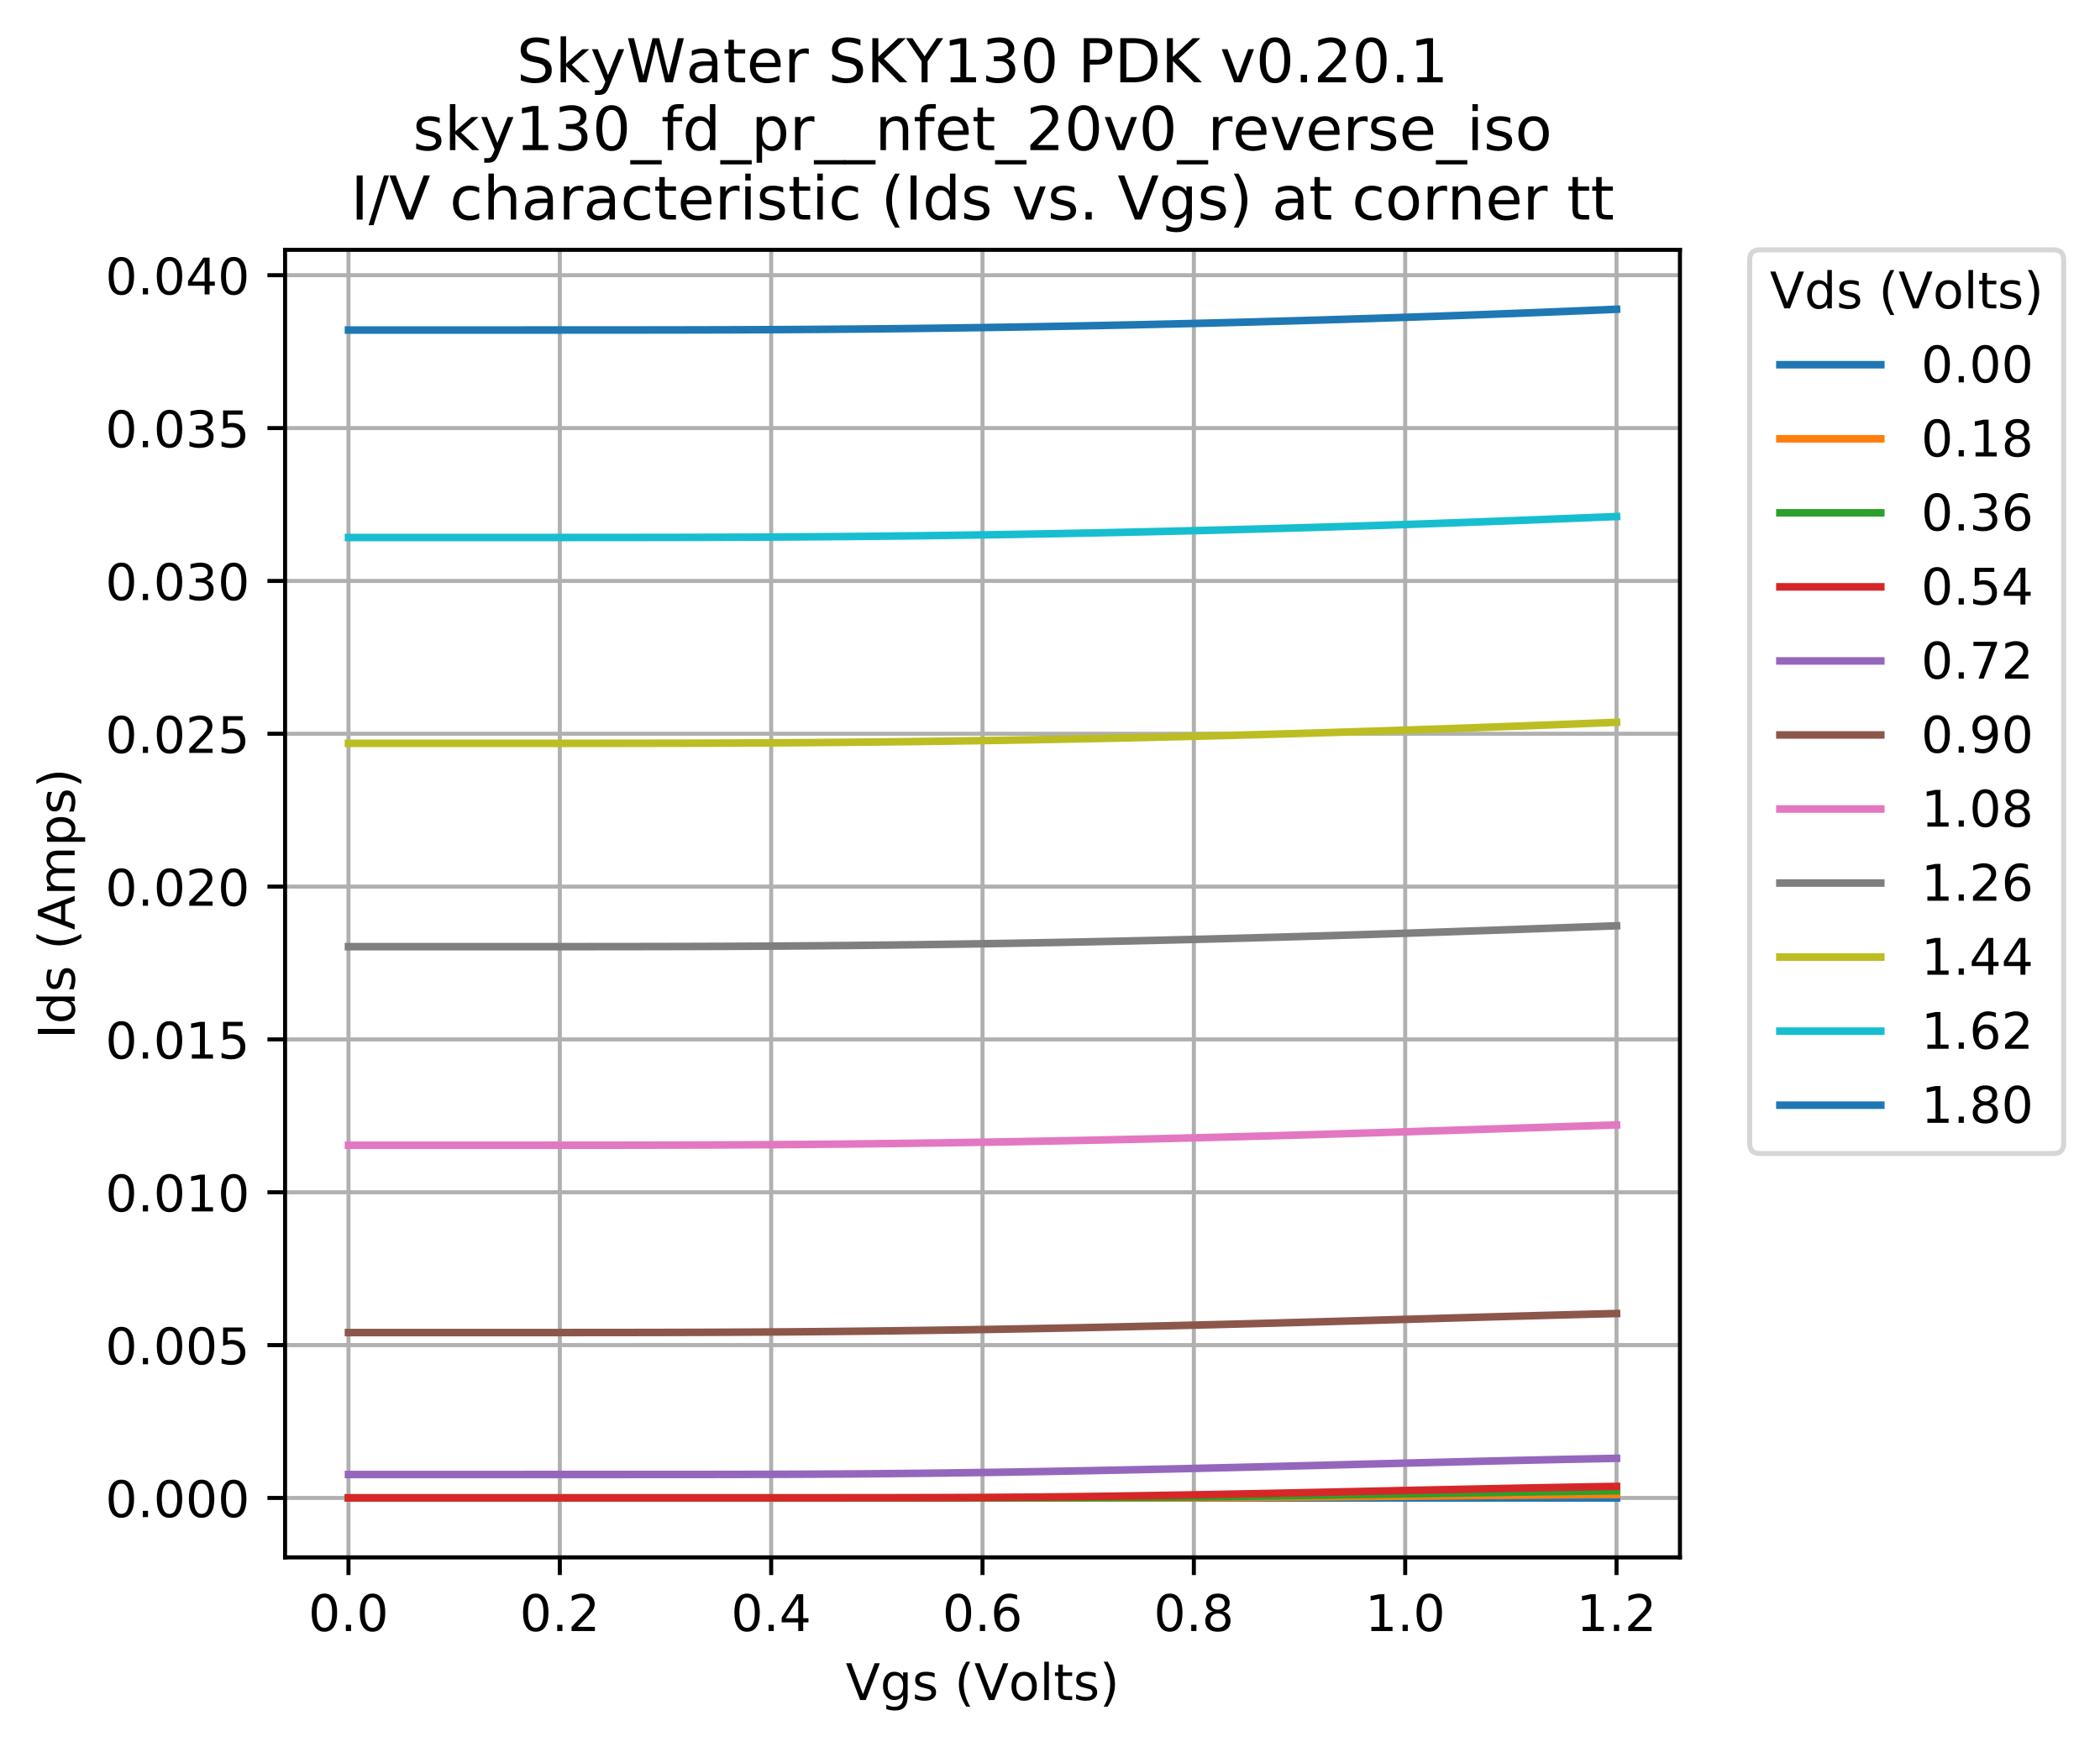 <?xml version="1.0" encoding="utf-8" standalone="no"?>
<!DOCTYPE svg PUBLIC "-//W3C//DTD SVG 1.1//EN"
  "http://www.w3.org/Graphics/SVG/1.1/DTD/svg11.dtd">
<!-- Created with matplotlib (https://matplotlib.org/) -->
<svg height="346.283pt" version="1.1" viewBox="0 0 416.246 346.283" width="416.246pt" xmlns="http://www.w3.org/2000/svg" xmlns:xlink="http://www.w3.org/1999/xlink">
 <defs>
  <style type="text/css">
*{stroke-linecap:butt;stroke-linejoin:round;}
  </style>
 </defs>
 <g id="figure_1">
  <g id="patch_1">
   <path d="M 0 346.283 
L 416.246 346.283 
L 416.246 0 
L 0 0 
z
" style="fill:#ffffff;"/>
  </g>
  <g id="axes_1">
   <g id="patch_2">
    <path d="M 56.506 308.727 
L 332.986 308.727 
L 332.986 49.527 
L 56.506 49.527 
z
" style="fill:#ffffff;"/>
   </g>
   <g id="matplotlib.axis_1">
    <g id="xtick_1">
     <g id="line2d_1">
      <path clip-path="url(#pcd028216e9)" d="M 69.074 308.727 
L 69.074 49.527 
" style="fill:none;stroke:#b0b0b0;stroke-linecap:square;stroke-width:0.8;"/>
     </g>
     <g id="line2d_2">
      <defs>
       <path d="M 0 0 
L 0 3.5 
" id="m317e442c19" style="stroke:#000000;stroke-width:0.8;"/>
      </defs>
      <g>
       <use style="stroke:#000000;stroke-width:0.8;" x="69.074" xlink:href="#m317e442c19" y="308.727"/>
      </g>
     </g>
     <g id="text_1">
      <!-- 0.0 -->
      <defs>
       <path d="M 31.781 66.406 
Q 24.172 66.406 20.328 58.906 
Q 16.5 51.422 16.5 36.375 
Q 16.5 21.391 20.328 13.891 
Q 24.172 6.391 31.781 6.391 
Q 39.453 6.391 43.281 13.891 
Q 47.125 21.391 47.125 36.375 
Q 47.125 51.422 43.281 58.906 
Q 39.453 66.406 31.781 66.406 
z
M 31.781 74.219 
Q 44.047 74.219 50.516 64.516 
Q 56.984 54.828 56.984 36.375 
Q 56.984 17.969 50.516 8.266 
Q 44.047 -1.422 31.781 -1.422 
Q 19.531 -1.422 13.062 8.266 
Q 6.594 17.969 6.594 36.375 
Q 6.594 54.828 13.062 64.516 
Q 19.531 74.219 31.781 74.219 
z
" id="DejaVuSans-48"/>
       <path d="M 10.688 12.406 
L 21 12.406 
L 21 0 
L 10.688 0 
z
" id="DejaVuSans-46"/>
      </defs>
      <g transform="translate(61.122 323.325)scale(0.1 -0.1)">
       <use xlink:href="#DejaVuSans-48"/>
       <use x="63.623" xlink:href="#DejaVuSans-46"/>
       <use x="95.41" xlink:href="#DejaVuSans-48"/>
      </g>
     </g>
    </g>
    <g id="xtick_2">
     <g id="line2d_3">
      <path clip-path="url(#pcd028216e9)" d="M 110.964 308.727 
L 110.964 49.527 
" style="fill:none;stroke:#b0b0b0;stroke-linecap:square;stroke-width:0.8;"/>
     </g>
     <g id="line2d_4">
      <g>
       <use style="stroke:#000000;stroke-width:0.8;" x="110.964" xlink:href="#m317e442c19" y="308.727"/>
      </g>
     </g>
     <g id="text_2">
      <!-- 0.2 -->
      <defs>
       <path d="M 19.188 8.297 
L 53.609 8.297 
L 53.609 0 
L 7.328 0 
L 7.328 8.297 
Q 12.938 14.109 22.625 23.891 
Q 32.328 33.688 34.812 36.531 
Q 39.547 41.844 41.422 45.531 
Q 43.312 49.219 43.312 52.781 
Q 43.312 58.594 39.234 62.25 
Q 35.156 65.922 28.609 65.922 
Q 23.969 65.922 18.812 64.312 
Q 13.672 62.703 7.812 59.422 
L 7.812 69.391 
Q 13.766 71.781 18.938 73 
Q 24.125 74.219 28.422 74.219 
Q 39.75 74.219 46.484 68.547 
Q 53.219 62.891 53.219 53.422 
Q 53.219 48.922 51.531 44.891 
Q 49.859 40.875 45.406 35.406 
Q 44.188 33.984 37.641 27.219 
Q 31.109 20.453 19.188 8.297 
z
" id="DejaVuSans-50"/>
      </defs>
      <g transform="translate(103.013 323.325)scale(0.1 -0.1)">
       <use xlink:href="#DejaVuSans-48"/>
       <use x="63.623" xlink:href="#DejaVuSans-46"/>
       <use x="95.41" xlink:href="#DejaVuSans-50"/>
      </g>
     </g>
    </g>
    <g id="xtick_3">
     <g id="line2d_5">
      <path clip-path="url(#pcd028216e9)" d="M 152.855 308.727 
L 152.855 49.527 
" style="fill:none;stroke:#b0b0b0;stroke-linecap:square;stroke-width:0.8;"/>
     </g>
     <g id="line2d_6">
      <g>
       <use style="stroke:#000000;stroke-width:0.8;" x="152.855" xlink:href="#m317e442c19" y="308.727"/>
      </g>
     </g>
     <g id="text_3">
      <!-- 0.4 -->
      <defs>
       <path d="M 37.797 64.312 
L 12.891 25.391 
L 37.797 25.391 
z
M 35.203 72.906 
L 47.609 72.906 
L 47.609 25.391 
L 58.016 25.391 
L 58.016 17.188 
L 47.609 17.188 
L 47.609 0 
L 37.797 0 
L 37.797 17.188 
L 4.891 17.188 
L 4.891 26.703 
z
" id="DejaVuSans-52"/>
      </defs>
      <g transform="translate(144.904 323.325)scale(0.1 -0.1)">
       <use xlink:href="#DejaVuSans-48"/>
       <use x="63.623" xlink:href="#DejaVuSans-46"/>
       <use x="95.41" xlink:href="#DejaVuSans-52"/>
      </g>
     </g>
    </g>
    <g id="xtick_4">
     <g id="line2d_7">
      <path clip-path="url(#pcd028216e9)" d="M 194.746 308.727 
L 194.746 49.527 
" style="fill:none;stroke:#b0b0b0;stroke-linecap:square;stroke-width:0.8;"/>
     </g>
     <g id="line2d_8">
      <g>
       <use style="stroke:#000000;stroke-width:0.8;" x="194.746" xlink:href="#m317e442c19" y="308.727"/>
      </g>
     </g>
     <g id="text_4">
      <!-- 0.6 -->
      <defs>
       <path d="M 33.016 40.375 
Q 26.375 40.375 22.484 35.828 
Q 18.609 31.297 18.609 23.391 
Q 18.609 15.531 22.484 10.953 
Q 26.375 6.391 33.016 6.391 
Q 39.656 6.391 43.531 10.953 
Q 47.406 15.531 47.406 23.391 
Q 47.406 31.297 43.531 35.828 
Q 39.656 40.375 33.016 40.375 
z
M 52.594 71.297 
L 52.594 62.312 
Q 48.875 64.062 45.094 64.984 
Q 41.312 65.922 37.594 65.922 
Q 27.828 65.922 22.672 59.328 
Q 17.531 52.734 16.797 39.406 
Q 19.672 43.656 24.016 45.922 
Q 28.375 48.188 33.594 48.188 
Q 44.578 48.188 50.953 41.516 
Q 57.328 34.859 57.328 23.391 
Q 57.328 12.156 50.688 5.359 
Q 44.047 -1.422 33.016 -1.422 
Q 20.359 -1.422 13.672 8.266 
Q 6.984 17.969 6.984 36.375 
Q 6.984 53.656 15.188 63.938 
Q 23.391 74.219 37.203 74.219 
Q 40.922 74.219 44.703 73.484 
Q 48.484 72.75 52.594 71.297 
z
" id="DejaVuSans-54"/>
      </defs>
      <g transform="translate(186.795 323.325)scale(0.1 -0.1)">
       <use xlink:href="#DejaVuSans-48"/>
       <use x="63.623" xlink:href="#DejaVuSans-46"/>
       <use x="95.41" xlink:href="#DejaVuSans-54"/>
      </g>
     </g>
    </g>
    <g id="xtick_5">
     <g id="line2d_9">
      <path clip-path="url(#pcd028216e9)" d="M 236.637 308.727 
L 236.637 49.527 
" style="fill:none;stroke:#b0b0b0;stroke-linecap:square;stroke-width:0.8;"/>
     </g>
     <g id="line2d_10">
      <g>
       <use style="stroke:#000000;stroke-width:0.8;" x="236.637" xlink:href="#m317e442c19" y="308.727"/>
      </g>
     </g>
     <g id="text_5">
      <!-- 0.8 -->
      <defs>
       <path d="M 31.781 34.625 
Q 24.75 34.625 20.719 30.859 
Q 16.703 27.094 16.703 20.516 
Q 16.703 13.922 20.719 10.156 
Q 24.75 6.391 31.781 6.391 
Q 38.812 6.391 42.859 10.172 
Q 46.922 13.969 46.922 20.516 
Q 46.922 27.094 42.891 30.859 
Q 38.875 34.625 31.781 34.625 
z
M 21.922 38.812 
Q 15.578 40.375 12.031 44.719 
Q 8.5 49.078 8.5 55.328 
Q 8.5 64.062 14.719 69.141 
Q 20.953 74.219 31.781 74.219 
Q 42.672 74.219 48.875 69.141 
Q 55.078 64.062 55.078 55.328 
Q 55.078 49.078 51.531 44.719 
Q 48 40.375 41.703 38.812 
Q 48.828 37.156 52.797 32.312 
Q 56.781 27.484 56.781 20.516 
Q 56.781 9.906 50.312 4.234 
Q 43.844 -1.422 31.781 -1.422 
Q 19.734 -1.422 13.25 4.234 
Q 6.781 9.906 6.781 20.516 
Q 6.781 27.484 10.781 32.312 
Q 14.797 37.156 21.922 38.812 
z
M 18.312 54.391 
Q 18.312 48.734 21.844 45.562 
Q 25.391 42.391 31.781 42.391 
Q 38.141 42.391 41.719 45.562 
Q 45.312 48.734 45.312 54.391 
Q 45.312 60.062 41.719 63.234 
Q 38.141 66.406 31.781 66.406 
Q 25.391 66.406 21.844 63.234 
Q 18.312 60.062 18.312 54.391 
z
" id="DejaVuSans-56"/>
      </defs>
      <g transform="translate(228.686 323.325)scale(0.1 -0.1)">
       <use xlink:href="#DejaVuSans-48"/>
       <use x="63.623" xlink:href="#DejaVuSans-46"/>
       <use x="95.41" xlink:href="#DejaVuSans-56"/>
      </g>
     </g>
    </g>
    <g id="xtick_6">
     <g id="line2d_11">
      <path clip-path="url(#pcd028216e9)" d="M 278.528 308.727 
L 278.528 49.527 
" style="fill:none;stroke:#b0b0b0;stroke-linecap:square;stroke-width:0.8;"/>
     </g>
     <g id="line2d_12">
      <g>
       <use style="stroke:#000000;stroke-width:0.8;" x="278.528" xlink:href="#m317e442c19" y="308.727"/>
      </g>
     </g>
     <g id="text_6">
      <!-- 1.0 -->
      <defs>
       <path d="M 12.406 8.297 
L 28.516 8.297 
L 28.516 63.922 
L 10.984 60.406 
L 10.984 69.391 
L 28.422 72.906 
L 38.281 72.906 
L 38.281 8.297 
L 54.391 8.297 
L 54.391 0 
L 12.406 0 
z
" id="DejaVuSans-49"/>
      </defs>
      <g transform="translate(270.577 323.325)scale(0.1 -0.1)">
       <use xlink:href="#DejaVuSans-49"/>
       <use x="63.623" xlink:href="#DejaVuSans-46"/>
       <use x="95.41" xlink:href="#DejaVuSans-48"/>
      </g>
     </g>
    </g>
    <g id="xtick_7">
     <g id="line2d_13">
      <path clip-path="url(#pcd028216e9)" d="M 320.419 308.727 
L 320.419 49.527 
" style="fill:none;stroke:#b0b0b0;stroke-linecap:square;stroke-width:0.8;"/>
     </g>
     <g id="line2d_14">
      <g>
       <use style="stroke:#000000;stroke-width:0.8;" x="320.419" xlink:href="#m317e442c19" y="308.727"/>
      </g>
     </g>
     <g id="text_7">
      <!-- 1.2 -->
      <g transform="translate(312.467 323.325)scale(0.1 -0.1)">
       <use xlink:href="#DejaVuSans-49"/>
       <use x="63.623" xlink:href="#DejaVuSans-46"/>
       <use x="95.41" xlink:href="#DejaVuSans-50"/>
      </g>
     </g>
    </g>
    <g id="text_8">
     <!-- Vgs (Volts) -->
     <defs>
      <path d="M 28.609 0 
L 0.781 72.906 
L 11.078 72.906 
L 34.188 11.531 
L 57.328 72.906 
L 67.578 72.906 
L 39.797 0 
z
" id="DejaVuSans-86"/>
      <path d="M 45.406 27.984 
Q 45.406 37.75 41.375 43.109 
Q 37.359 48.484 30.078 48.484 
Q 22.859 48.484 18.828 43.109 
Q 14.797 37.75 14.797 27.984 
Q 14.797 18.266 18.828 12.891 
Q 22.859 7.516 30.078 7.516 
Q 37.359 7.516 41.375 12.891 
Q 45.406 18.266 45.406 27.984 
z
M 54.391 6.781 
Q 54.391 -7.172 48.188 -13.984 
Q 42 -20.797 29.203 -20.797 
Q 24.469 -20.797 20.266 -20.094 
Q 16.062 -19.391 12.109 -17.922 
L 12.109 -9.188 
Q 16.062 -11.328 19.922 -12.344 
Q 23.781 -13.375 27.781 -13.375 
Q 36.625 -13.375 41.016 -8.766 
Q 45.406 -4.156 45.406 5.172 
L 45.406 9.625 
Q 42.625 4.781 38.281 2.391 
Q 33.938 0 27.875 0 
Q 17.828 0 11.672 7.656 
Q 5.516 15.328 5.516 27.984 
Q 5.516 40.672 11.672 48.328 
Q 17.828 56 27.875 56 
Q 33.938 56 38.281 53.609 
Q 42.625 51.219 45.406 46.391 
L 45.406 54.688 
L 54.391 54.688 
z
" id="DejaVuSans-103"/>
      <path d="M 44.281 53.078 
L 44.281 44.578 
Q 40.484 46.531 36.375 47.5 
Q 32.281 48.484 27.875 48.484 
Q 21.188 48.484 17.844 46.438 
Q 14.5 44.391 14.5 40.281 
Q 14.5 37.156 16.891 35.375 
Q 19.281 33.594 26.516 31.984 
L 29.594 31.297 
Q 39.156 29.25 43.188 25.516 
Q 47.219 21.781 47.219 15.094 
Q 47.219 7.469 41.188 3.016 
Q 35.156 -1.422 24.609 -1.422 
Q 20.219 -1.422 15.453 -0.562 
Q 10.688 0.297 5.422 2 
L 5.422 11.281 
Q 10.406 8.688 15.234 7.391 
Q 20.062 6.109 24.812 6.109 
Q 31.156 6.109 34.562 8.281 
Q 37.984 10.453 37.984 14.406 
Q 37.984 18.062 35.516 20.016 
Q 33.062 21.969 24.703 23.781 
L 21.578 24.516 
Q 13.234 26.266 9.516 29.906 
Q 5.812 33.547 5.812 39.891 
Q 5.812 47.609 11.281 51.797 
Q 16.75 56 26.812 56 
Q 31.781 56 36.172 55.266 
Q 40.578 54.547 44.281 53.078 
z
" id="DejaVuSans-115"/>
      <path id="DejaVuSans-32"/>
      <path d="M 31 75.875 
Q 24.469 64.656 21.281 53.656 
Q 18.109 42.672 18.109 31.391 
Q 18.109 20.125 21.312 9.062 
Q 24.516 -2 31 -13.188 
L 23.188 -13.188 
Q 15.875 -1.703 12.234 9.375 
Q 8.594 20.453 8.594 31.391 
Q 8.594 42.281 12.203 53.312 
Q 15.828 64.359 23.188 75.875 
z
" id="DejaVuSans-40"/>
      <path d="M 30.609 48.391 
Q 23.391 48.391 19.188 42.75 
Q 14.984 37.109 14.984 27.297 
Q 14.984 17.484 19.156 11.844 
Q 23.344 6.203 30.609 6.203 
Q 37.797 6.203 41.984 11.859 
Q 46.188 17.531 46.188 27.297 
Q 46.188 37.016 41.984 42.703 
Q 37.797 48.391 30.609 48.391 
z
M 30.609 56 
Q 42.328 56 49.016 48.375 
Q 55.719 40.766 55.719 27.297 
Q 55.719 13.875 49.016 6.219 
Q 42.328 -1.422 30.609 -1.422 
Q 18.844 -1.422 12.172 6.219 
Q 5.516 13.875 5.516 27.297 
Q 5.516 40.766 12.172 48.375 
Q 18.844 56 30.609 56 
z
" id="DejaVuSans-111"/>
      <path d="M 9.422 75.984 
L 18.406 75.984 
L 18.406 0 
L 9.422 0 
z
" id="DejaVuSans-108"/>
      <path d="M 18.312 70.219 
L 18.312 54.688 
L 36.812 54.688 
L 36.812 47.703 
L 18.312 47.703 
L 18.312 18.016 
Q 18.312 11.328 20.141 9.422 
Q 21.969 7.516 27.594 7.516 
L 36.812 7.516 
L 36.812 0 
L 27.594 0 
Q 17.188 0 13.234 3.875 
Q 9.281 7.766 9.281 18.016 
L 9.281 47.703 
L 2.688 47.703 
L 2.688 54.688 
L 9.281 54.688 
L 9.281 70.219 
z
" id="DejaVuSans-116"/>
      <path d="M 8.016 75.875 
L 15.828 75.875 
Q 23.141 64.359 26.781 53.312 
Q 30.422 42.281 30.422 31.391 
Q 30.422 20.453 26.781 9.375 
Q 23.141 -1.703 15.828 -13.188 
L 8.016 -13.188 
Q 14.5 -2 17.703 9.062 
Q 20.906 20.125 20.906 31.391 
Q 20.906 42.672 17.703 53.656 
Q 14.5 64.656 8.016 75.875 
z
" id="DejaVuSans-41"/>
     </defs>
     <g transform="translate(167.628 337.003)scale(0.1 -0.1)">
      <use xlink:href="#DejaVuSans-86"/>
      <use x="68.408" xlink:href="#DejaVuSans-103"/>
      <use x="131.885" xlink:href="#DejaVuSans-115"/>
      <use x="183.984" xlink:href="#DejaVuSans-32"/>
      <use x="215.771" xlink:href="#DejaVuSans-40"/>
      <use x="254.785" xlink:href="#DejaVuSans-86"/>
      <use x="323.084" xlink:href="#DejaVuSans-111"/>
      <use x="384.266" xlink:href="#DejaVuSans-108"/>
      <use x="412.049" xlink:href="#DejaVuSans-116"/>
      <use x="451.258" xlink:href="#DejaVuSans-115"/>
      <use x="503.357" xlink:href="#DejaVuSans-41"/>
     </g>
    </g>
   </g>
   <g id="matplotlib.axis_2">
    <g id="ytick_1">
     <g id="line2d_15">
      <path clip-path="url(#pcd028216e9)" d="M 56.506 296.945 
L 332.986 296.945 
" style="fill:none;stroke:#b0b0b0;stroke-linecap:square;stroke-width:0.8;"/>
     </g>
     <g id="line2d_16">
      <defs>
       <path d="M 0 0 
L -3.5 0 
" id="m13110e234f" style="stroke:#000000;stroke-width:0.8;"/>
      </defs>
      <g>
       <use style="stroke:#000000;stroke-width:0.8;" x="56.506" xlink:href="#m13110e234f" y="296.945"/>
      </g>
     </g>
     <g id="text_9">
      <!-- 0.000 -->
      <g transform="translate(20.878 300.744)scale(0.1 -0.1)">
       <use xlink:href="#DejaVuSans-48"/>
       <use x="63.623" xlink:href="#DejaVuSans-46"/>
       <use x="95.41" xlink:href="#DejaVuSans-48"/>
       <use x="159.033" xlink:href="#DejaVuSans-48"/>
       <use x="222.656" xlink:href="#DejaVuSans-48"/>
      </g>
     </g>
    </g>
    <g id="ytick_2">
     <g id="line2d_17">
      <path clip-path="url(#pcd028216e9)" d="M 56.506 266.647 
L 332.986 266.647 
" style="fill:none;stroke:#b0b0b0;stroke-linecap:square;stroke-width:0.8;"/>
     </g>
     <g id="line2d_18">
      <g>
       <use style="stroke:#000000;stroke-width:0.8;" x="56.506" xlink:href="#m13110e234f" y="266.647"/>
      </g>
     </g>
     <g id="text_10">
      <!-- 0.005 -->
      <defs>
       <path d="M 10.797 72.906 
L 49.516 72.906 
L 49.516 64.594 
L 19.828 64.594 
L 19.828 46.734 
Q 21.969 47.469 24.109 47.828 
Q 26.266 48.188 28.422 48.188 
Q 40.625 48.188 47.75 41.5 
Q 54.891 34.812 54.891 23.391 
Q 54.891 11.625 47.562 5.094 
Q 40.234 -1.422 26.906 -1.422 
Q 22.312 -1.422 17.547 -0.641 
Q 12.797 0.141 7.719 1.703 
L 7.719 11.625 
Q 12.109 9.234 16.797 8.062 
Q 21.484 6.891 26.703 6.891 
Q 35.156 6.891 40.078 11.328 
Q 45.016 15.766 45.016 23.391 
Q 45.016 31 40.078 35.438 
Q 35.156 39.891 26.703 39.891 
Q 22.75 39.891 18.812 39.016 
Q 14.891 38.141 10.797 36.281 
z
" id="DejaVuSans-53"/>
      </defs>
      <g transform="translate(20.878 270.446)scale(0.1 -0.1)">
       <use xlink:href="#DejaVuSans-48"/>
       <use x="63.623" xlink:href="#DejaVuSans-46"/>
       <use x="95.41" xlink:href="#DejaVuSans-48"/>
       <use x="159.033" xlink:href="#DejaVuSans-48"/>
       <use x="222.656" xlink:href="#DejaVuSans-53"/>
      </g>
     </g>
    </g>
    <g id="ytick_3">
     <g id="line2d_19">
      <path clip-path="url(#pcd028216e9)" d="M 56.506 236.349 
L 332.986 236.349 
" style="fill:none;stroke:#b0b0b0;stroke-linecap:square;stroke-width:0.8;"/>
     </g>
     <g id="line2d_20">
      <g>
       <use style="stroke:#000000;stroke-width:0.8;" x="56.506" xlink:href="#m13110e234f" y="236.349"/>
      </g>
     </g>
     <g id="text_11">
      <!-- 0.010 -->
      <g transform="translate(20.878 240.148)scale(0.1 -0.1)">
       <use xlink:href="#DejaVuSans-48"/>
       <use x="63.623" xlink:href="#DejaVuSans-46"/>
       <use x="95.41" xlink:href="#DejaVuSans-48"/>
       <use x="159.033" xlink:href="#DejaVuSans-49"/>
       <use x="222.656" xlink:href="#DejaVuSans-48"/>
      </g>
     </g>
    </g>
    <g id="ytick_4">
     <g id="line2d_21">
      <path clip-path="url(#pcd028216e9)" d="M 56.506 206.051 
L 332.986 206.051 
" style="fill:none;stroke:#b0b0b0;stroke-linecap:square;stroke-width:0.8;"/>
     </g>
     <g id="line2d_22">
      <g>
       <use style="stroke:#000000;stroke-width:0.8;" x="56.506" xlink:href="#m13110e234f" y="206.051"/>
      </g>
     </g>
     <g id="text_12">
      <!-- 0.015 -->
      <g transform="translate(20.878 209.85)scale(0.1 -0.1)">
       <use xlink:href="#DejaVuSans-48"/>
       <use x="63.623" xlink:href="#DejaVuSans-46"/>
       <use x="95.41" xlink:href="#DejaVuSans-48"/>
       <use x="159.033" xlink:href="#DejaVuSans-49"/>
       <use x="222.656" xlink:href="#DejaVuSans-53"/>
      </g>
     </g>
    </g>
    <g id="ytick_5">
     <g id="line2d_23">
      <path clip-path="url(#pcd028216e9)" d="M 56.506 175.753 
L 332.986 175.753 
" style="fill:none;stroke:#b0b0b0;stroke-linecap:square;stroke-width:0.8;"/>
     </g>
     <g id="line2d_24">
      <g>
       <use style="stroke:#000000;stroke-width:0.8;" x="56.506" xlink:href="#m13110e234f" y="175.753"/>
      </g>
     </g>
     <g id="text_13">
      <!-- 0.020 -->
      <g transform="translate(20.878 179.552)scale(0.1 -0.1)">
       <use xlink:href="#DejaVuSans-48"/>
       <use x="63.623" xlink:href="#DejaVuSans-46"/>
       <use x="95.41" xlink:href="#DejaVuSans-48"/>
       <use x="159.033" xlink:href="#DejaVuSans-50"/>
       <use x="222.656" xlink:href="#DejaVuSans-48"/>
      </g>
     </g>
    </g>
    <g id="ytick_6">
     <g id="line2d_25">
      <path clip-path="url(#pcd028216e9)" d="M 56.506 145.455 
L 332.986 145.455 
" style="fill:none;stroke:#b0b0b0;stroke-linecap:square;stroke-width:0.8;"/>
     </g>
     <g id="line2d_26">
      <g>
       <use style="stroke:#000000;stroke-width:0.8;" x="56.506" xlink:href="#m13110e234f" y="145.455"/>
      </g>
     </g>
     <g id="text_14">
      <!-- 0.025 -->
      <g transform="translate(20.878 149.254)scale(0.1 -0.1)">
       <use xlink:href="#DejaVuSans-48"/>
       <use x="63.623" xlink:href="#DejaVuSans-46"/>
       <use x="95.41" xlink:href="#DejaVuSans-48"/>
       <use x="159.033" xlink:href="#DejaVuSans-50"/>
       <use x="222.656" xlink:href="#DejaVuSans-53"/>
      </g>
     </g>
    </g>
    <g id="ytick_7">
     <g id="line2d_27">
      <path clip-path="url(#pcd028216e9)" d="M 56.506 115.157 
L 332.986 115.157 
" style="fill:none;stroke:#b0b0b0;stroke-linecap:square;stroke-width:0.8;"/>
     </g>
     <g id="line2d_28">
      <g>
       <use style="stroke:#000000;stroke-width:0.8;" x="56.506" xlink:href="#m13110e234f" y="115.157"/>
      </g>
     </g>
     <g id="text_15">
      <!-- 0.030 -->
      <defs>
       <path d="M 40.578 39.312 
Q 47.656 37.797 51.625 33 
Q 55.609 28.219 55.609 21.188 
Q 55.609 10.406 48.188 4.484 
Q 40.766 -1.422 27.094 -1.422 
Q 22.516 -1.422 17.656 -0.516 
Q 12.797 0.391 7.625 2.203 
L 7.625 11.719 
Q 11.719 9.328 16.594 8.109 
Q 21.484 6.891 26.812 6.891 
Q 36.078 6.891 40.938 10.547 
Q 45.797 14.203 45.797 21.188 
Q 45.797 27.641 41.281 31.266 
Q 36.766 34.906 28.719 34.906 
L 20.219 34.906 
L 20.219 43.016 
L 29.109 43.016 
Q 36.375 43.016 40.234 45.922 
Q 44.094 48.828 44.094 54.297 
Q 44.094 59.906 40.109 62.906 
Q 36.141 65.922 28.719 65.922 
Q 24.656 65.922 20.016 65.031 
Q 15.375 64.156 9.812 62.312 
L 9.812 71.094 
Q 15.438 72.656 20.344 73.438 
Q 25.25 74.219 29.594 74.219 
Q 40.828 74.219 47.359 69.109 
Q 53.906 64.016 53.906 55.328 
Q 53.906 49.266 50.438 45.094 
Q 46.969 40.922 40.578 39.312 
z
" id="DejaVuSans-51"/>
      </defs>
      <g transform="translate(20.878 118.956)scale(0.1 -0.1)">
       <use xlink:href="#DejaVuSans-48"/>
       <use x="63.623" xlink:href="#DejaVuSans-46"/>
       <use x="95.41" xlink:href="#DejaVuSans-48"/>
       <use x="159.033" xlink:href="#DejaVuSans-51"/>
       <use x="222.656" xlink:href="#DejaVuSans-48"/>
      </g>
     </g>
    </g>
    <g id="ytick_8">
     <g id="line2d_29">
      <path clip-path="url(#pcd028216e9)" d="M 56.506 84.859 
L 332.986 84.859 
" style="fill:none;stroke:#b0b0b0;stroke-linecap:square;stroke-width:0.8;"/>
     </g>
     <g id="line2d_30">
      <g>
       <use style="stroke:#000000;stroke-width:0.8;" x="56.506" xlink:href="#m13110e234f" y="84.859"/>
      </g>
     </g>
     <g id="text_16">
      <!-- 0.035 -->
      <g transform="translate(20.878 88.658)scale(0.1 -0.1)">
       <use xlink:href="#DejaVuSans-48"/>
       <use x="63.623" xlink:href="#DejaVuSans-46"/>
       <use x="95.41" xlink:href="#DejaVuSans-48"/>
       <use x="159.033" xlink:href="#DejaVuSans-51"/>
       <use x="222.656" xlink:href="#DejaVuSans-53"/>
      </g>
     </g>
    </g>
    <g id="ytick_9">
     <g id="line2d_31">
      <path clip-path="url(#pcd028216e9)" d="M 56.506 54.56 
L 332.986 54.56 
" style="fill:none;stroke:#b0b0b0;stroke-linecap:square;stroke-width:0.8;"/>
     </g>
     <g id="line2d_32">
      <g>
       <use style="stroke:#000000;stroke-width:0.8;" x="56.506" xlink:href="#m13110e234f" y="54.56"/>
      </g>
     </g>
     <g id="text_17">
      <!-- 0.040 -->
      <g transform="translate(20.878 58.36)scale(0.1 -0.1)">
       <use xlink:href="#DejaVuSans-48"/>
       <use x="63.623" xlink:href="#DejaVuSans-46"/>
       <use x="95.41" xlink:href="#DejaVuSans-48"/>
       <use x="159.033" xlink:href="#DejaVuSans-52"/>
       <use x="222.656" xlink:href="#DejaVuSans-48"/>
      </g>
     </g>
    </g>
    <g id="text_18">
     <!-- Ids (Amps) -->
     <defs>
      <path d="M 9.812 72.906 
L 19.672 72.906 
L 19.672 0 
L 9.812 0 
z
" id="DejaVuSans-73"/>
      <path d="M 45.406 46.391 
L 45.406 75.984 
L 54.391 75.984 
L 54.391 0 
L 45.406 0 
L 45.406 8.203 
Q 42.578 3.328 38.25 0.953 
Q 33.938 -1.422 27.875 -1.422 
Q 17.969 -1.422 11.734 6.484 
Q 5.516 14.406 5.516 27.297 
Q 5.516 40.188 11.734 48.094 
Q 17.969 56 27.875 56 
Q 33.938 56 38.25 53.625 
Q 42.578 51.266 45.406 46.391 
z
M 14.797 27.297 
Q 14.797 17.391 18.875 11.75 
Q 22.953 6.109 30.078 6.109 
Q 37.203 6.109 41.297 11.75 
Q 45.406 17.391 45.406 27.297 
Q 45.406 37.203 41.297 42.844 
Q 37.203 48.484 30.078 48.484 
Q 22.953 48.484 18.875 42.844 
Q 14.797 37.203 14.797 27.297 
z
" id="DejaVuSans-100"/>
      <path d="M 34.188 63.188 
L 20.797 26.906 
L 47.609 26.906 
z
M 28.609 72.906 
L 39.797 72.906 
L 67.578 0 
L 57.328 0 
L 50.688 18.703 
L 17.828 18.703 
L 11.188 0 
L 0.781 0 
z
" id="DejaVuSans-65"/>
      <path d="M 52 44.188 
Q 55.375 50.25 60.062 53.125 
Q 64.75 56 71.094 56 
Q 79.641 56 84.281 50.016 
Q 88.922 44.047 88.922 33.016 
L 88.922 0 
L 79.891 0 
L 79.891 32.719 
Q 79.891 40.578 77.094 44.375 
Q 74.312 48.188 68.609 48.188 
Q 61.625 48.188 57.562 43.547 
Q 53.516 38.922 53.516 30.906 
L 53.516 0 
L 44.484 0 
L 44.484 32.719 
Q 44.484 40.625 41.703 44.406 
Q 38.922 48.188 33.109 48.188 
Q 26.219 48.188 22.156 43.531 
Q 18.109 38.875 18.109 30.906 
L 18.109 0 
L 9.078 0 
L 9.078 54.688 
L 18.109 54.688 
L 18.109 46.188 
Q 21.188 51.219 25.484 53.609 
Q 29.781 56 35.688 56 
Q 41.656 56 45.828 52.969 
Q 50 49.953 52 44.188 
z
" id="DejaVuSans-109"/>
      <path d="M 18.109 8.203 
L 18.109 -20.797 
L 9.078 -20.797 
L 9.078 54.688 
L 18.109 54.688 
L 18.109 46.391 
Q 20.953 51.266 25.266 53.625 
Q 29.594 56 35.594 56 
Q 45.562 56 51.781 48.094 
Q 58.016 40.188 58.016 27.297 
Q 58.016 14.406 51.781 6.484 
Q 45.562 -1.422 35.594 -1.422 
Q 29.594 -1.422 25.266 0.953 
Q 20.953 3.328 18.109 8.203 
z
M 48.688 27.297 
Q 48.688 37.203 44.609 42.844 
Q 40.531 48.484 33.406 48.484 
Q 26.266 48.484 22.188 42.844 
Q 18.109 37.203 18.109 27.297 
Q 18.109 17.391 22.188 11.75 
Q 26.266 6.109 33.406 6.109 
Q 40.531 6.109 44.609 11.75 
Q 48.688 17.391 48.688 27.297 
z
" id="DejaVuSans-112"/>
     </defs>
     <g transform="translate(14.798 205.941)rotate(-90)scale(0.1 -0.1)">
      <use xlink:href="#DejaVuSans-73"/>
      <use x="29.492" xlink:href="#DejaVuSans-100"/>
      <use x="92.969" xlink:href="#DejaVuSans-115"/>
      <use x="145.068" xlink:href="#DejaVuSans-32"/>
      <use x="176.855" xlink:href="#DejaVuSans-40"/>
      <use x="215.869" xlink:href="#DejaVuSans-65"/>
      <use x="284.277" xlink:href="#DejaVuSans-109"/>
      <use x="381.689" xlink:href="#DejaVuSans-112"/>
      <use x="445.166" xlink:href="#DejaVuSans-115"/>
      <use x="497.266" xlink:href="#DejaVuSans-41"/>
     </g>
    </g>
   </g>
   <g id="line2d_33">
    <path clip-path="url(#pcd028216e9)" d="M 69.074 296.945 
L 71.168 296.945 
L 73.263 296.945 
L 75.357 296.945 
L 77.452 296.945 
L 79.546 296.945 
L 81.641 296.945 
L 83.735 296.945 
L 85.83 296.945 
L 87.924 296.945 
L 90.019 296.945 
L 92.114 296.945 
L 94.208 296.945 
L 96.303 296.945 
L 98.397 296.945 
L 100.492 296.945 
L 102.586 296.945 
L 104.681 296.945 
L 106.775 296.945 
L 108.87 296.945 
L 110.964 296.945 
L 113.059 296.945 
L 115.154 296.945 
L 117.248 296.945 
L 119.343 296.945 
L 121.437 296.945 
L 123.532 296.945 
L 125.626 296.945 
L 127.721 296.945 
L 129.815 296.945 
L 131.91 296.945 
L 134.004 296.945 
L 136.099 296.945 
L 138.194 296.945 
L 140.288 296.945 
L 142.383 296.945 
L 144.477 296.945 
L 146.572 296.945 
L 148.666 296.945 
L 150.761 296.945 
L 152.855 296.945 
L 154.95 296.945 
L 157.044 296.945 
L 159.139 296.945 
L 161.234 296.945 
L 163.328 296.945 
L 165.423 296.945 
L 167.517 296.945 
L 169.612 296.945 
L 171.706 296.945 
L 173.801 296.945 
L 175.895 296.945 
L 177.99 296.945 
L 180.084 296.945 
L 182.179 296.945 
L 184.274 296.945 
L 186.368 296.945 
L 188.463 296.945 
L 190.557 296.945 
L 192.652 296.945 
L 194.746 296.945 
L 196.841 296.945 
L 198.935 296.945 
L 201.03 296.945 
L 203.124 296.945 
L 205.219 296.945 
L 207.314 296.945 
L 209.408 296.945 
L 211.503 296.945 
L 213.597 296.945 
L 215.692 296.945 
L 217.786 296.945 
L 219.881 296.945 
L 221.975 296.945 
L 224.07 296.945 
L 226.164 296.945 
L 228.259 296.945 
L 230.354 296.945 
L 232.448 296.945 
L 234.543 296.945 
L 236.637 296.945 
L 238.732 296.945 
L 240.826 296.945 
L 242.921 296.945 
L 245.015 296.945 
L 247.11 296.945 
L 249.204 296.945 
L 251.299 296.945 
L 253.394 296.945 
L 255.488 296.945 
L 257.583 296.945 
L 259.677 296.945 
L 261.772 296.945 
L 263.866 296.945 
L 265.961 296.945 
L 268.055 296.945 
L 270.15 296.945 
L 272.244 296.945 
L 274.339 296.945 
L 276.434 296.945 
L 278.528 296.945 
L 280.623 296.945 
L 282.717 296.945 
L 284.812 296.945 
L 286.906 296.945 
L 289.001 296.945 
L 291.095 296.945 
L 293.19 296.945 
L 295.284 296.945 
L 297.379 296.945 
L 299.474 296.945 
L 301.568 296.945 
L 303.663 296.945 
L 305.757 296.945 
L 307.852 296.945 
L 309.946 296.945 
L 312.041 296.945 
L 314.135 296.945 
L 316.23 296.945 
L 318.324 296.945 
L 320.419 296.945 
" style="fill:none;stroke:#1f77b4;stroke-linecap:square;stroke-width:1.5;"/>
   </g>
   <g id="line2d_34">
    <path clip-path="url(#pcd028216e9)" d="M 69.074 296.945 
L 71.168 296.945 
L 73.263 296.945 
L 75.357 296.945 
L 77.452 296.945 
L 79.546 296.945 
L 81.641 296.945 
L 83.735 296.945 
L 85.83 296.945 
L 87.924 296.945 
L 90.019 296.945 
L 92.114 296.945 
L 94.208 296.945 
L 96.303 296.945 
L 98.397 296.945 
L 100.492 296.945 
L 102.586 296.945 
L 104.681 296.945 
L 106.775 296.945 
L 108.87 296.945 
L 110.964 296.945 
L 113.059 296.945 
L 115.154 296.945 
L 117.248 296.945 
L 119.343 296.945 
L 121.437 296.945 
L 123.532 296.945 
L 125.626 296.945 
L 127.721 296.945 
L 129.815 296.945 
L 131.91 296.945 
L 134.004 296.945 
L 136.099 296.945 
L 138.194 296.945 
L 140.288 296.945 
L 142.383 296.945 
L 144.477 296.945 
L 146.572 296.945 
L 148.666 296.945 
L 150.761 296.945 
L 152.855 296.945 
L 154.95 296.945 
L 157.044 296.945 
L 159.139 296.945 
L 161.234 296.945 
L 163.328 296.945 
L 165.423 296.945 
L 167.517 296.945 
L 169.612 296.945 
L 171.706 296.945 
L 173.801 296.945 
L 175.895 296.945 
L 177.99 296.945 
L 180.084 296.945 
L 182.179 296.945 
L 184.274 296.945 
L 186.368 296.945 
L 188.463 296.945 
L 190.557 296.944 
L 192.652 296.944 
L 194.746 296.944 
L 196.841 296.944 
L 198.935 296.944 
L 201.03 296.944 
L 203.124 296.944 
L 205.219 296.943 
L 207.314 296.943 
L 209.408 296.942 
L 211.503 296.942 
L 213.597 296.941 
L 215.692 296.94 
L 217.786 296.939 
L 219.881 296.938 
L 221.975 296.936 
L 224.07 296.933 
L 226.164 296.931 
L 228.259 296.927 
L 230.354 296.923 
L 232.448 296.918 
L 234.543 296.912 
L 236.637 296.905 
L 238.732 296.897 
L 240.826 296.888 
L 242.921 296.879 
L 245.015 296.868 
L 247.11 296.856 
L 249.204 296.843 
L 251.299 296.829 
L 253.394 296.814 
L 255.488 296.799 
L 257.583 296.783 
L 259.677 296.767 
L 261.772 296.75 
L 263.866 296.732 
L 265.961 296.714 
L 268.055 296.696 
L 270.15 296.678 
L 272.244 296.659 
L 274.339 296.64 
L 276.434 296.622 
L 278.528 296.603 
L 280.623 296.584 
L 282.717 296.565 
L 284.812 296.547 
L 286.906 296.528 
L 289.001 296.51 
L 291.095 296.492 
L 293.19 296.474 
L 295.284 296.456 
L 297.379 296.438 
L 299.474 296.421 
L 301.568 296.404 
L 303.663 296.388 
L 305.757 296.371 
L 307.852 296.355 
L 309.946 296.339 
L 312.041 296.324 
L 314.135 296.308 
L 316.23 296.293 
L 318.324 296.279 
L 320.419 296.264 
" style="fill:none;stroke:#ff7f0e;stroke-linecap:square;stroke-width:1.5;"/>
   </g>
   <g id="line2d_35">
    <path clip-path="url(#pcd028216e9)" d="M 69.074 296.945 
L 71.168 296.945 
L 73.263 296.945 
L 75.357 296.945 
L 77.452 296.945 
L 79.546 296.945 
L 81.641 296.945 
L 83.735 296.945 
L 85.83 296.945 
L 87.924 296.945 
L 90.019 296.945 
L 92.114 296.945 
L 94.208 296.945 
L 96.303 296.945 
L 98.397 296.945 
L 100.492 296.945 
L 102.586 296.945 
L 104.681 296.945 
L 106.775 296.945 
L 108.87 296.945 
L 110.964 296.945 
L 113.059 296.945 
L 115.154 296.945 
L 117.248 296.945 
L 119.343 296.945 
L 121.437 296.945 
L 123.532 296.945 
L 125.626 296.945 
L 127.721 296.945 
L 129.815 296.945 
L 131.91 296.945 
L 134.004 296.945 
L 136.099 296.945 
L 138.194 296.945 
L 140.288 296.945 
L 142.383 296.945 
L 144.477 296.945 
L 146.572 296.945 
L 148.666 296.945 
L 150.761 296.945 
L 152.855 296.945 
L 154.95 296.945 
L 157.044 296.945 
L 159.139 296.945 
L 161.234 296.945 
L 163.328 296.945 
L 165.423 296.945 
L 167.517 296.944 
L 169.612 296.944 
L 171.706 296.944 
L 173.801 296.944 
L 175.895 296.944 
L 177.99 296.944 
L 180.084 296.944 
L 182.179 296.943 
L 184.274 296.943 
L 186.368 296.942 
L 188.463 296.942 
L 190.557 296.941 
L 192.652 296.94 
L 194.746 296.939 
L 196.841 296.938 
L 198.935 296.936 
L 201.03 296.934 
L 203.124 296.931 
L 205.219 296.927 
L 207.314 296.923 
L 209.408 296.918 
L 211.503 296.912 
L 213.597 296.905 
L 215.692 296.897 
L 217.786 296.887 
L 219.881 296.876 
L 221.975 296.864 
L 224.07 296.85 
L 226.164 296.835 
L 228.259 296.818 
L 230.354 296.801 
L 232.448 296.781 
L 234.543 296.761 
L 236.637 296.739 
L 238.732 296.716 
L 240.826 296.692 
L 242.921 296.666 
L 245.015 296.64 
L 247.11 296.613 
L 249.204 296.585 
L 251.299 296.557 
L 253.394 296.527 
L 255.488 296.497 
L 257.583 296.466 
L 259.677 296.435 
L 261.772 296.403 
L 263.866 296.371 
L 265.961 296.339 
L 268.055 296.306 
L 270.15 296.273 
L 272.244 296.24 
L 274.339 296.207 
L 276.434 296.174 
L 278.528 296.14 
L 280.623 296.107 
L 282.717 296.074 
L 284.812 296.041 
L 286.906 296.008 
L 289.001 295.976 
L 291.095 295.944 
L 293.19 295.912 
L 295.284 295.88 
L 297.379 295.849 
L 299.474 295.818 
L 301.568 295.788 
L 303.663 295.758 
L 305.757 295.728 
L 307.852 295.699 
L 309.946 295.67 
L 312.041 295.642 
L 314.135 295.615 
L 316.23 295.588 
L 318.324 295.561 
L 320.419 295.535 
" style="fill:none;stroke:#2ca02c;stroke-linecap:square;stroke-width:1.5;"/>
   </g>
   <g id="line2d_36">
    <path clip-path="url(#pcd028216e9)" d="M 69.074 296.927 
L 71.168 296.927 
L 73.263 296.927 
L 75.357 296.927 
L 77.452 296.927 
L 79.546 296.927 
L 81.641 296.927 
L 83.735 296.927 
L 85.83 296.927 
L 87.924 296.927 
L 90.019 296.927 
L 92.114 296.927 
L 94.208 296.927 
L 96.303 296.927 
L 98.397 296.927 
L 100.492 296.927 
L 102.586 296.927 
L 104.681 296.927 
L 106.775 296.927 
L 108.87 296.927 
L 110.964 296.927 
L 113.059 296.927 
L 115.154 296.927 
L 117.248 296.927 
L 119.343 296.927 
L 121.437 296.927 
L 123.532 296.927 
L 125.626 296.927 
L 127.721 296.927 
L 129.815 296.927 
L 131.91 296.927 
L 134.004 296.927 
L 136.099 296.927 
L 138.194 296.927 
L 140.288 296.927 
L 142.383 296.927 
L 144.477 296.927 
L 146.572 296.927 
L 148.666 296.926 
L 150.761 296.926 
L 152.855 296.926 
L 154.95 296.926 
L 157.044 296.925 
L 159.139 296.925 
L 161.234 296.924 
L 163.328 296.924 
L 165.423 296.923 
L 167.517 296.922 
L 169.612 296.92 
L 171.706 296.919 
L 173.801 296.917 
L 175.895 296.914 
L 177.99 296.911 
L 180.084 296.907 
L 182.179 296.902 
L 184.274 296.897 
L 186.368 296.89 
L 188.463 296.883 
L 190.557 296.874 
L 192.652 296.864 
L 194.746 296.852 
L 196.841 296.839 
L 198.935 296.824 
L 201.03 296.808 
L 203.124 296.791 
L 205.219 296.772 
L 207.314 296.751 
L 209.408 296.729 
L 211.503 296.706 
L 213.597 296.681 
L 215.692 296.655 
L 217.786 296.627 
L 219.881 296.599 
L 221.975 296.569 
L 224.07 296.538 
L 226.164 296.506 
L 228.259 296.472 
L 230.354 296.438 
L 232.448 296.403 
L 234.543 296.367 
L 236.637 296.329 
L 238.732 296.291 
L 240.826 296.253 
L 242.921 296.213 
L 245.015 296.173 
L 247.11 296.132 
L 249.204 296.09 
L 251.299 296.048 
L 253.394 296.005 
L 255.488 295.962 
L 257.583 295.918 
L 259.677 295.874 
L 261.772 295.83 
L 263.866 295.786 
L 265.961 295.741 
L 268.055 295.696 
L 270.15 295.651 
L 272.244 295.605 
L 274.339 295.56 
L 276.434 295.515 
L 278.528 295.47 
L 280.623 295.425 
L 282.717 295.381 
L 284.812 295.336 
L 286.906 295.292 
L 289.001 295.248 
L 291.095 295.205 
L 293.19 295.162 
L 295.284 295.119 
L 297.379 295.077 
L 299.474 295.036 
L 301.568 294.995 
L 303.663 294.955 
L 305.757 294.915 
L 307.852 294.876 
L 309.946 294.838 
L 312.041 294.8 
L 314.135 294.763 
L 316.23 294.727 
L 318.324 294.691 
L 320.419 294.656 
" style="fill:none;stroke:#d62728;stroke-linecap:square;stroke-width:1.5;"/>
   </g>
   <g id="line2d_37">
    <path clip-path="url(#pcd028216e9)" d="M 69.074 292.295 
L 71.168 292.295 
L 73.263 292.295 
L 75.357 292.295 
L 77.452 292.295 
L 79.546 292.295 
L 81.641 292.295 
L 83.735 292.295 
L 85.83 292.295 
L 87.924 292.295 
L 90.019 292.295 
L 92.114 292.295 
L 94.208 292.295 
L 96.303 292.295 
L 98.397 292.295 
L 100.492 292.295 
L 102.586 292.295 
L 104.681 292.294 
L 106.775 292.294 
L 108.87 292.294 
L 110.964 292.294 
L 113.059 292.294 
L 115.154 292.294 
L 117.248 292.294 
L 119.343 292.293 
L 121.437 292.293 
L 123.532 292.293 
L 125.626 292.292 
L 127.721 292.291 
L 129.815 292.291 
L 131.91 292.29 
L 134.004 292.289 
L 136.099 292.287 
L 138.194 292.286 
L 140.288 292.284 
L 142.383 292.281 
L 144.477 292.279 
L 146.572 292.275 
L 148.666 292.271 
L 150.761 292.266 
L 152.855 292.26 
L 154.95 292.254 
L 157.044 292.246 
L 159.139 292.238 
L 161.234 292.228 
L 163.328 292.217 
L 165.423 292.205 
L 167.517 292.191 
L 169.612 292.176 
L 171.706 292.16 
L 173.801 292.143 
L 175.895 292.124 
L 177.99 292.104 
L 180.084 292.082 
L 182.179 292.06 
L 184.274 292.036 
L 186.368 292.011 
L 188.463 291.984 
L 190.557 291.957 
L 192.652 291.928 
L 194.746 291.898 
L 196.841 291.867 
L 198.935 291.835 
L 201.03 291.802 
L 203.124 291.767 
L 205.219 291.732 
L 207.314 291.696 
L 209.408 291.658 
L 211.503 291.62 
L 213.597 291.581 
L 215.692 291.541 
L 217.786 291.499 
L 219.881 291.457 
L 221.975 291.415 
L 224.07 291.371 
L 226.164 291.326 
L 228.259 291.281 
L 230.354 291.235 
L 232.448 291.188 
L 234.543 291.141 
L 236.637 291.092 
L 238.732 291.044 
L 240.826 290.994 
L 242.921 290.944 
L 245.015 290.894 
L 247.11 290.843 
L 249.204 290.791 
L 251.299 290.739 
L 253.394 290.687 
L 255.488 290.634 
L 257.583 290.581 
L 259.677 290.528 
L 261.772 290.474 
L 263.866 290.421 
L 265.961 290.367 
L 268.055 290.313 
L 270.15 290.259 
L 272.244 290.206 
L 274.339 290.152 
L 276.434 290.099 
L 278.528 290.045 
L 280.623 289.992 
L 282.717 289.939 
L 284.812 289.887 
L 286.906 289.835 
L 289.001 289.784 
L 291.095 289.733 
L 293.19 289.682 
L 295.284 289.632 
L 297.379 289.583 
L 299.474 289.535 
L 301.568 289.487 
L 303.663 289.44 
L 305.757 289.393 
L 307.852 289.348 
L 309.946 289.303 
L 312.041 289.259 
L 314.135 289.216 
L 316.23 289.174 
L 318.324 289.132 
L 320.419 289.092 
" style="fill:none;stroke:#9467bd;stroke-linecap:square;stroke-width:1.5;"/>
   </g>
   <g id="line2d_38">
    <path clip-path="url(#pcd028216e9)" d="M 69.074 264.162 
L 71.168 264.162 
L 73.263 264.162 
L 75.357 264.162 
L 77.452 264.162 
L 79.546 264.162 
L 81.641 264.162 
L 83.735 264.162 
L 85.83 264.162 
L 87.924 264.162 
L 90.019 264.161 
L 92.114 264.161 
L 94.208 264.161 
L 96.303 264.161 
L 98.397 264.16 
L 100.492 264.16 
L 102.586 264.16 
L 104.681 264.159 
L 106.775 264.159 
L 108.87 264.158 
L 110.964 264.157 
L 113.059 264.156 
L 115.154 264.155 
L 117.248 264.153 
L 119.343 264.152 
L 121.437 264.15 
L 123.532 264.147 
L 125.626 264.145 
L 127.721 264.141 
L 129.815 264.138 
L 131.91 264.133 
L 134.004 264.128 
L 136.099 264.122 
L 138.194 264.116 
L 140.288 264.109 
L 142.383 264.1 
L 144.477 264.091 
L 146.572 264.081 
L 148.666 264.07 
L 150.761 264.058 
L 152.855 264.044 
L 154.95 264.03 
L 157.044 264.015 
L 159.139 263.998 
L 161.234 263.981 
L 163.328 263.962 
L 165.423 263.942 
L 167.517 263.921 
L 169.612 263.9 
L 171.706 263.877 
L 173.801 263.853 
L 175.895 263.828 
L 177.99 263.801 
L 180.084 263.774 
L 182.179 263.746 
L 184.274 263.717 
L 186.368 263.687 
L 188.463 263.656 
L 190.557 263.624 
L 192.652 263.591 
L 194.746 263.557 
L 196.841 263.522 
L 198.935 263.486 
L 201.03 263.449 
L 203.124 263.411 
L 205.219 263.373 
L 207.314 263.333 
L 209.408 263.293 
L 211.503 263.251 
L 213.597 263.209 
L 215.692 263.166 
L 217.786 263.122 
L 219.881 263.077 
L 221.975 263.031 
L 224.07 262.985 
L 226.164 262.937 
L 228.259 262.889 
L 230.354 262.84 
L 232.448 262.791 
L 234.543 262.74 
L 236.637 262.689 
L 238.732 262.637 
L 240.826 262.585 
L 242.921 262.531 
L 245.015 262.477 
L 247.11 262.423 
L 249.204 262.367 
L 251.299 262.312 
L 253.394 262.255 
L 255.488 262.198 
L 257.583 262.141 
L 259.677 262.083 
L 261.772 262.024 
L 263.866 261.965 
L 265.961 261.906 
L 268.055 261.846 
L 270.15 261.786 
L 272.244 261.726 
L 274.339 261.666 
L 276.434 261.605 
L 278.528 261.544 
L 280.623 261.484 
L 282.717 261.423 
L 284.812 261.362 
L 286.906 261.301 
L 289.001 261.241 
L 291.095 261.18 
L 293.19 261.12 
L 295.284 261.06 
L 297.379 261.001 
L 299.474 260.942 
L 301.568 260.883 
L 303.663 260.825 
L 305.757 260.768 
L 307.852 260.711 
L 309.946 260.655 
L 312.041 260.599 
L 314.135 260.545 
L 316.23 260.491 
L 318.324 260.438 
L 320.419 260.387 
" style="fill:none;stroke:#8c564b;stroke-linecap:square;stroke-width:1.5;"/>
   </g>
   <g id="line2d_39">
    <path clip-path="url(#pcd028216e9)" d="M 69.074 227.031 
L 71.168 227.031 
L 73.263 227.031 
L 75.357 227.031 
L 77.452 227.031 
L 79.546 227.031 
L 81.641 227.031 
L 83.735 227.031 
L 85.83 227.031 
L 87.924 227.03 
L 90.019 227.03 
L 92.114 227.03 
L 94.208 227.03 
L 96.303 227.029 
L 98.397 227.029 
L 100.492 227.029 
L 102.586 227.028 
L 104.681 227.028 
L 106.775 227.027 
L 108.87 227.026 
L 110.964 227.025 
L 113.059 227.024 
L 115.154 227.023 
L 117.248 227.022 
L 119.343 227.02 
L 121.437 227.018 
L 123.532 227.015 
L 125.626 227.012 
L 127.721 227.009 
L 129.815 227.005 
L 131.91 227 
L 134.004 226.995 
L 136.099 226.989 
L 138.194 226.983 
L 140.288 226.975 
L 142.383 226.967 
L 144.477 226.958 
L 146.572 226.947 
L 148.666 226.936 
L 150.761 226.924 
L 152.855 226.911 
L 154.95 226.897 
L 157.044 226.881 
L 159.139 226.865 
L 161.234 226.848 
L 163.328 226.829 
L 165.423 226.81 
L 167.517 226.789 
L 169.612 226.767 
L 171.706 226.745 
L 173.801 226.721 
L 175.895 226.696 
L 177.99 226.671 
L 180.084 226.644 
L 182.179 226.616 
L 184.274 226.587 
L 186.368 226.558 
L 188.463 226.527 
L 190.557 226.495 
L 192.652 226.463 
L 194.746 226.429 
L 196.841 226.394 
L 198.935 226.359 
L 201.03 226.322 
L 203.124 226.285 
L 205.219 226.246 
L 207.314 226.207 
L 209.408 226.166 
L 211.503 226.125 
L 213.597 226.083 
L 215.692 226.04 
L 217.786 225.996 
L 219.881 225.951 
L 221.975 225.905 
L 224.07 225.859 
L 226.164 225.811 
L 228.259 225.763 
L 230.354 225.713 
L 232.448 225.663 
L 234.543 225.612 
L 236.637 225.56 
L 238.732 225.508 
L 240.826 225.454 
L 242.921 225.4 
L 245.015 225.345 
L 247.11 225.289 
L 249.204 225.232 
L 251.299 225.174 
L 253.394 225.116 
L 255.488 225.057 
L 257.583 224.997 
L 259.677 224.937 
L 261.772 224.875 
L 263.866 224.814 
L 265.961 224.751 
L 268.055 224.688 
L 270.15 224.624 
L 272.244 224.56 
L 274.339 224.495 
L 276.434 224.429 
L 278.528 224.363 
L 280.623 224.297 
L 282.717 224.23 
L 284.812 224.163 
L 286.906 224.095 
L 289.001 224.027 
L 291.095 223.959 
L 293.19 223.891 
L 295.284 223.822 
L 297.379 223.753 
L 299.474 223.685 
L 301.568 223.616 
L 303.663 223.547 
L 305.757 223.479 
L 307.852 223.41 
L 309.946 223.342 
L 312.041 223.274 
L 314.135 223.207 
L 316.23 223.14 
L 318.324 223.074 
L 320.419 223.008 
" style="fill:none;stroke:#e377c2;stroke-linecap:square;stroke-width:1.5;"/>
   </g>
   <g id="line2d_40">
    <path clip-path="url(#pcd028216e9)" d="M 69.074 187.663 
L 71.168 187.663 
L 73.263 187.663 
L 75.357 187.663 
L 77.452 187.663 
L 79.546 187.663 
L 81.641 187.663 
L 83.735 187.663 
L 85.83 187.663 
L 87.924 187.663 
L 90.019 187.662 
L 92.114 187.662 
L 94.208 187.662 
L 96.303 187.662 
L 98.397 187.662 
L 100.492 187.661 
L 102.586 187.661 
L 104.681 187.66 
L 106.775 187.66 
L 108.87 187.659 
L 110.964 187.658 
L 113.059 187.657 
L 115.154 187.656 
L 117.248 187.655 
L 119.343 187.653 
L 121.437 187.651 
L 123.532 187.649 
L 125.626 187.646 
L 127.721 187.643 
L 129.815 187.64 
L 131.91 187.635 
L 134.004 187.631 
L 136.099 187.625 
L 138.194 187.619 
L 140.288 187.612 
L 142.383 187.605 
L 144.477 187.596 
L 146.572 187.586 
L 148.666 187.576 
L 150.761 187.564 
L 152.855 187.552 
L 154.95 187.539 
L 157.044 187.524 
L 159.139 187.508 
L 161.234 187.492 
L 163.328 187.474 
L 165.423 187.456 
L 167.517 187.436 
L 169.612 187.415 
L 171.706 187.393 
L 173.801 187.37 
L 175.895 187.346 
L 177.99 187.321 
L 180.084 187.295 
L 182.179 187.268 
L 184.274 187.24 
L 186.368 187.211 
L 188.463 187.181 
L 190.557 187.15 
L 192.652 187.118 
L 194.746 187.085 
L 196.841 187.051 
L 198.935 187.016 
L 201.03 186.98 
L 203.124 186.943 
L 205.219 186.905 
L 207.314 186.866 
L 209.408 186.827 
L 211.503 186.786 
L 213.597 186.744 
L 215.692 186.701 
L 217.786 186.658 
L 219.881 186.613 
L 221.975 186.568 
L 224.07 186.521 
L 226.164 186.474 
L 228.259 186.426 
L 230.354 186.377 
L 232.448 186.327 
L 234.543 186.276 
L 236.637 186.224 
L 238.732 186.171 
L 240.826 186.117 
L 242.921 186.063 
L 245.015 186.007 
L 247.11 185.951 
L 249.204 185.893 
L 251.299 185.835 
L 253.394 185.776 
L 255.488 185.716 
L 257.583 185.656 
L 259.677 185.594 
L 261.772 185.532 
L 263.866 185.468 
L 265.961 185.404 
L 268.055 185.34 
L 270.15 185.274 
L 272.244 185.208 
L 274.339 185.14 
L 276.434 185.073 
L 278.528 185.004 
L 280.623 184.935 
L 282.717 184.865 
L 284.812 184.794 
L 286.906 184.723 
L 289.001 184.651 
L 291.095 184.578 
L 293.19 184.505 
L 295.284 184.432 
L 297.379 184.358 
L 299.474 184.283 
L 301.568 184.208 
L 303.663 184.133 
L 305.757 184.057 
L 307.852 183.981 
L 309.946 183.905 
L 312.041 183.829 
L 314.135 183.753 
L 316.23 183.676 
L 318.324 183.6 
L 320.419 183.523 
" style="fill:none;stroke:#7f7f7f;stroke-linecap:square;stroke-width:1.5;"/>
   </g>
   <g id="line2d_41">
    <path clip-path="url(#pcd028216e9)" d="M 69.074 147.361 
L 71.168 147.361 
L 73.263 147.361 
L 75.357 147.361 
L 77.452 147.361 
L 79.546 147.361 
L 81.641 147.361 
L 83.735 147.361 
L 85.83 147.361 
L 87.924 147.361 
L 90.019 147.361 
L 92.114 147.36 
L 94.208 147.36 
L 96.303 147.36 
L 98.397 147.36 
L 100.492 147.359 
L 102.586 147.359 
L 104.681 147.359 
L 106.775 147.358 
L 108.87 147.357 
L 110.964 147.357 
L 113.059 147.356 
L 115.154 147.355 
L 117.248 147.354 
L 119.343 147.352 
L 121.437 147.351 
L 123.532 147.349 
L 125.626 147.346 
L 127.721 147.344 
L 129.815 147.341 
L 131.91 147.337 
L 134.004 147.333 
L 136.099 147.328 
L 138.194 147.322 
L 140.288 147.316 
L 142.383 147.309 
L 144.477 147.301 
L 146.572 147.293 
L 148.666 147.283 
L 150.761 147.272 
L 152.855 147.261 
L 154.95 147.248 
L 157.044 147.235 
L 159.139 147.22 
L 161.234 147.204 
L 163.328 147.188 
L 165.423 147.17 
L 167.517 147.151 
L 169.612 147.131 
L 171.706 147.11 
L 173.801 147.088 
L 175.895 147.065 
L 177.99 147.041 
L 180.084 147.016 
L 182.179 146.99 
L 184.274 146.963 
L 186.368 146.934 
L 188.463 146.905 
L 190.557 146.875 
L 192.652 146.844 
L 194.746 146.811 
L 196.841 146.778 
L 198.935 146.744 
L 201.03 146.709 
L 203.124 146.673 
L 205.219 146.635 
L 207.314 146.597 
L 209.408 146.558 
L 211.503 146.518 
L 213.597 146.477 
L 215.692 146.435 
L 217.786 146.392 
L 219.881 146.348 
L 221.975 146.303 
L 224.07 146.257 
L 226.164 146.21 
L 228.259 146.163 
L 230.354 146.114 
L 232.448 146.064 
L 234.543 146.013 
L 236.637 145.962 
L 238.732 145.909 
L 240.826 145.856 
L 242.921 145.802 
L 245.015 145.746 
L 247.11 145.69 
L 249.204 145.633 
L 251.299 145.575 
L 253.394 145.516 
L 255.488 145.456 
L 257.583 145.395 
L 259.677 145.333 
L 261.772 145.27 
L 263.866 145.207 
L 265.961 145.142 
L 268.055 145.077 
L 270.15 145.01 
L 272.244 144.943 
L 274.339 144.875 
L 276.434 144.806 
L 278.528 144.737 
L 280.623 144.666 
L 282.717 144.594 
L 284.812 144.522 
L 286.906 144.449 
L 289.001 144.375 
L 291.095 144.301 
L 293.19 144.225 
L 295.284 144.149 
L 297.379 144.072 
L 299.474 143.995 
L 301.568 143.916 
L 303.663 143.838 
L 305.757 143.758 
L 307.852 143.678 
L 309.946 143.597 
L 312.041 143.516 
L 314.135 143.434 
L 316.23 143.352 
L 318.324 143.27 
L 320.419 143.187 
" style="fill:none;stroke:#bcbd22;stroke-linecap:square;stroke-width:1.5;"/>
   </g>
   <g id="line2d_42">
    <path clip-path="url(#pcd028216e9)" d="M 69.074 106.552 
L 71.168 106.552 
L 73.263 106.552 
L 75.357 106.552 
L 77.452 106.552 
L 79.546 106.552 
L 81.641 106.552 
L 83.735 106.552 
L 85.83 106.552 
L 87.924 106.551 
L 90.019 106.551 
L 92.114 106.551 
L 94.208 106.551 
L 96.303 106.551 
L 98.397 106.551 
L 100.492 106.55 
L 102.586 106.55 
L 104.681 106.55 
L 106.775 106.549 
L 108.87 106.549 
L 110.964 106.548 
L 113.059 106.547 
L 115.154 106.546 
L 117.248 106.545 
L 119.343 106.544 
L 121.437 106.543 
L 123.532 106.541 
L 125.626 106.539 
L 127.721 106.537 
L 129.815 106.534 
L 131.91 106.531 
L 134.004 106.527 
L 136.099 106.523 
L 138.194 106.518 
L 140.288 106.513 
L 142.383 106.506 
L 144.477 106.499 
L 146.572 106.491 
L 148.666 106.483 
L 150.761 106.473 
L 152.855 106.462 
L 154.95 106.451 
L 157.044 106.438 
L 159.139 106.424 
L 161.234 106.41 
L 163.328 106.394 
L 165.423 106.377 
L 167.517 106.359 
L 169.612 106.34 
L 171.706 106.32 
L 173.801 106.299 
L 175.895 106.277 
L 177.99 106.254 
L 180.084 106.23 
L 182.179 106.205 
L 184.274 106.179 
L 186.368 106.151 
L 188.463 106.123 
L 190.557 106.094 
L 192.652 106.063 
L 194.746 106.032 
L 196.841 106 
L 198.935 105.966 
L 201.03 105.932 
L 203.124 105.897 
L 205.219 105.86 
L 207.314 105.823 
L 209.408 105.785 
L 211.503 105.745 
L 213.597 105.705 
L 215.692 105.664 
L 217.786 105.621 
L 219.881 105.578 
L 221.975 105.534 
L 224.07 105.489 
L 226.164 105.443 
L 228.259 105.395 
L 230.354 105.347 
L 232.448 105.298 
L 234.543 105.248 
L 236.637 105.197 
L 238.732 105.145 
L 240.826 105.092 
L 242.921 105.038 
L 245.015 104.984 
L 247.11 104.928 
L 249.204 104.871 
L 251.299 104.813 
L 253.394 104.755 
L 255.488 104.695 
L 257.583 104.634 
L 259.677 104.573 
L 261.772 104.51 
L 263.866 104.447 
L 265.961 104.382 
L 268.055 104.317 
L 270.15 104.25 
L 272.244 104.183 
L 274.339 104.115 
L 276.434 104.046 
L 278.528 103.976 
L 280.623 103.905 
L 282.717 103.833 
L 284.812 103.76 
L 286.906 103.686 
L 289.001 103.612 
L 291.095 103.536 
L 293.19 103.46 
L 295.284 103.382 
L 297.379 103.304 
L 299.474 103.225 
L 301.568 103.145 
L 303.663 103.065 
L 305.757 102.983 
L 307.852 102.901 
L 309.946 102.818 
L 312.041 102.734 
L 314.135 102.65 
L 316.23 102.564 
L 318.324 102.478 
L 320.419 102.392 
" style="fill:none;stroke:#17becf;stroke-linecap:square;stroke-width:1.5;"/>
   </g>
   <g id="line2d_43">
    <path clip-path="url(#pcd028216e9)" d="M 69.074 65.425 
L 71.168 65.425 
L 73.263 65.425 
L 75.357 65.425 
L 77.452 65.425 
L 79.546 65.425 
L 81.641 65.425 
L 83.735 65.425 
L 85.83 65.425 
L 87.924 65.425 
L 90.019 65.425 
L 92.114 65.425 
L 94.208 65.424 
L 96.303 65.424 
L 98.397 65.424 
L 100.492 65.424 
L 102.586 65.424 
L 104.681 65.423 
L 106.775 65.423 
L 108.87 65.422 
L 110.964 65.422 
L 113.059 65.421 
L 115.154 65.421 
L 117.248 65.42 
L 119.343 65.419 
L 121.437 65.418 
L 123.532 65.416 
L 125.626 65.414 
L 127.721 65.412 
L 129.815 65.41 
L 131.91 65.407 
L 134.004 65.404 
L 136.099 65.401 
L 138.194 65.396 
L 140.288 65.391 
L 142.383 65.386 
L 144.477 65.38 
L 146.572 65.372 
L 148.666 65.365 
L 150.761 65.356 
L 152.855 65.346 
L 154.95 65.335 
L 157.044 65.324 
L 159.139 65.311 
L 161.234 65.297 
L 163.328 65.283 
L 165.423 65.267 
L 167.517 65.25 
L 169.612 65.232 
L 171.706 65.213 
L 173.801 65.193 
L 175.895 65.172 
L 177.99 65.15 
L 180.084 65.127 
L 182.179 65.103 
L 184.274 65.077 
L 186.368 65.051 
L 188.463 65.024 
L 190.557 64.995 
L 192.652 64.966 
L 194.746 64.936 
L 196.841 64.904 
L 198.935 64.872 
L 201.03 64.838 
L 203.124 64.804 
L 205.219 64.768 
L 207.314 64.732 
L 209.408 64.694 
L 211.503 64.656 
L 213.597 64.617 
L 215.692 64.576 
L 217.786 64.535 
L 219.881 64.492 
L 221.975 64.449 
L 224.07 64.404 
L 226.164 64.359 
L 228.259 64.313 
L 230.354 64.265 
L 232.448 64.217 
L 234.543 64.168 
L 236.637 64.118 
L 238.732 64.066 
L 240.826 64.014 
L 242.921 63.961 
L 245.015 63.907 
L 247.11 63.851 
L 249.204 63.795 
L 251.299 63.738 
L 253.394 63.68 
L 255.488 63.621 
L 257.583 63.561 
L 259.677 63.5 
L 261.772 63.438 
L 263.866 63.374 
L 265.961 63.31 
L 268.055 63.245 
L 270.15 63.179 
L 272.244 63.113 
L 274.339 63.045 
L 276.434 62.976 
L 278.528 62.906 
L 280.623 62.835 
L 282.717 62.763 
L 284.812 62.69 
L 286.906 62.616 
L 289.001 62.542 
L 291.095 62.466 
L 293.19 62.389 
L 295.284 62.312 
L 297.379 62.233 
L 299.474 62.154 
L 301.568 62.073 
L 303.663 61.992 
L 305.757 61.91 
L 307.852 61.826 
L 309.946 61.742 
L 312.041 61.657 
L 314.135 61.571 
L 316.23 61.485 
L 318.324 61.397 
L 320.419 61.308 
" style="fill:none;stroke:#1f77b4;stroke-linecap:square;stroke-width:1.5;"/>
   </g>
   <g id="patch_3">
    <path d="M 56.506 308.727 
L 56.506 49.527 
" style="fill:none;stroke:#000000;stroke-linecap:square;stroke-linejoin:miter;stroke-width:0.8;"/>
   </g>
   <g id="patch_4">
    <path d="M 332.986 308.727 
L 332.986 49.527 
" style="fill:none;stroke:#000000;stroke-linecap:square;stroke-linejoin:miter;stroke-width:0.8;"/>
   </g>
   <g id="patch_5">
    <path d="M 56.506 308.727 
L 332.986 308.727 
" style="fill:none;stroke:#000000;stroke-linecap:square;stroke-linejoin:miter;stroke-width:0.8;"/>
   </g>
   <g id="patch_6">
    <path d="M 56.506 49.527 
L 332.986 49.527 
" style="fill:none;stroke:#000000;stroke-linecap:square;stroke-linejoin:miter;stroke-width:0.8;"/>
   </g>
   <g id="text_19">
    <!-- SkyWater SKY130 PDK v0.20.1 -->
    <defs>
     <path d="M 53.516 70.516 
L 53.516 60.891 
Q 47.906 63.578 42.922 64.891 
Q 37.938 66.219 33.297 66.219 
Q 25.25 66.219 20.875 63.094 
Q 16.5 59.969 16.5 54.203 
Q 16.5 49.359 19.406 46.891 
Q 22.312 44.438 30.422 42.922 
L 36.375 41.703 
Q 47.406 39.594 52.656 34.297 
Q 57.906 29 57.906 20.125 
Q 57.906 9.516 50.797 4.047 
Q 43.703 -1.422 29.984 -1.422 
Q 24.812 -1.422 18.969 -0.25 
Q 13.141 0.922 6.891 3.219 
L 6.891 13.375 
Q 12.891 10.016 18.656 8.297 
Q 24.422 6.594 29.984 6.594 
Q 38.422 6.594 43.016 9.906 
Q 47.609 13.234 47.609 19.391 
Q 47.609 24.75 44.312 27.781 
Q 41.016 30.812 33.5 32.328 
L 27.484 33.5 
Q 16.453 35.688 11.516 40.375 
Q 6.594 45.062 6.594 53.422 
Q 6.594 63.094 13.406 68.656 
Q 20.219 74.219 32.172 74.219 
Q 37.312 74.219 42.625 73.281 
Q 47.953 72.359 53.516 70.516 
z
" id="DejaVuSans-83"/>
     <path d="M 9.078 75.984 
L 18.109 75.984 
L 18.109 31.109 
L 44.922 54.688 
L 56.391 54.688 
L 27.391 29.109 
L 57.625 0 
L 45.906 0 
L 18.109 26.703 
L 18.109 0 
L 9.078 0 
z
" id="DejaVuSans-107"/>
     <path d="M 32.172 -5.078 
Q 28.375 -14.844 24.75 -17.812 
Q 21.141 -20.797 15.094 -20.797 
L 7.906 -20.797 
L 7.906 -13.281 
L 13.188 -13.281 
Q 16.891 -13.281 18.938 -11.516 
Q 21 -9.766 23.484 -3.219 
L 25.094 0.875 
L 2.984 54.688 
L 12.5 54.688 
L 29.594 11.922 
L 46.688 54.688 
L 56.203 54.688 
z
" id="DejaVuSans-121"/>
     <path d="M 3.328 72.906 
L 13.281 72.906 
L 28.609 11.281 
L 43.891 72.906 
L 54.984 72.906 
L 70.312 11.281 
L 85.594 72.906 
L 95.609 72.906 
L 77.297 0 
L 64.891 0 
L 49.516 63.281 
L 33.984 0 
L 21.578 0 
z
" id="DejaVuSans-87"/>
     <path d="M 34.281 27.484 
Q 23.391 27.484 19.188 25 
Q 14.984 22.516 14.984 16.5 
Q 14.984 11.719 18.141 8.906 
Q 21.297 6.109 26.703 6.109 
Q 34.188 6.109 38.703 11.406 
Q 43.219 16.703 43.219 25.484 
L 43.219 27.484 
z
M 52.203 31.203 
L 52.203 0 
L 43.219 0 
L 43.219 8.297 
Q 40.141 3.328 35.547 0.953 
Q 30.953 -1.422 24.312 -1.422 
Q 15.922 -1.422 10.953 3.297 
Q 6 8.016 6 15.922 
Q 6 25.141 12.172 29.828 
Q 18.359 34.516 30.609 34.516 
L 43.219 34.516 
L 43.219 35.406 
Q 43.219 41.609 39.141 45 
Q 35.062 48.391 27.688 48.391 
Q 23 48.391 18.547 47.266 
Q 14.109 46.141 10.016 43.891 
L 10.016 52.203 
Q 14.938 54.109 19.578 55.047 
Q 24.219 56 28.609 56 
Q 40.484 56 46.344 49.844 
Q 52.203 43.703 52.203 31.203 
z
" id="DejaVuSans-97"/>
     <path d="M 56.203 29.594 
L 56.203 25.203 
L 14.891 25.203 
Q 15.484 15.922 20.484 11.062 
Q 25.484 6.203 34.422 6.203 
Q 39.594 6.203 44.453 7.469 
Q 49.312 8.734 54.109 11.281 
L 54.109 2.781 
Q 49.266 0.734 44.188 -0.344 
Q 39.109 -1.422 33.891 -1.422 
Q 20.797 -1.422 13.156 6.188 
Q 5.516 13.812 5.516 26.812 
Q 5.516 40.234 12.766 48.109 
Q 20.016 56 32.328 56 
Q 43.359 56 49.781 48.891 
Q 56.203 41.797 56.203 29.594 
z
M 47.219 32.234 
Q 47.125 39.594 43.094 43.984 
Q 39.062 48.391 32.422 48.391 
Q 24.906 48.391 20.391 44.141 
Q 15.875 39.891 15.188 32.172 
z
" id="DejaVuSans-101"/>
     <path d="M 41.109 46.297 
Q 39.594 47.172 37.812 47.578 
Q 36.031 48 33.891 48 
Q 26.266 48 22.188 43.047 
Q 18.109 38.094 18.109 28.812 
L 18.109 0 
L 9.078 0 
L 9.078 54.688 
L 18.109 54.688 
L 18.109 46.188 
Q 20.953 51.172 25.484 53.578 
Q 30.031 56 36.531 56 
Q 37.453 56 38.578 55.875 
Q 39.703 55.766 41.062 55.516 
z
" id="DejaVuSans-114"/>
     <path d="M 9.812 72.906 
L 19.672 72.906 
L 19.672 42.094 
L 52.391 72.906 
L 65.094 72.906 
L 28.906 38.922 
L 67.672 0 
L 54.688 0 
L 19.672 35.109 
L 19.672 0 
L 9.812 0 
z
" id="DejaVuSans-75"/>
     <path d="M -0.203 72.906 
L 10.406 72.906 
L 30.609 42.922 
L 50.688 72.906 
L 61.281 72.906 
L 35.5 34.719 
L 35.5 0 
L 25.594 0 
L 25.594 34.719 
z
" id="DejaVuSans-89"/>
     <path d="M 19.672 64.797 
L 19.672 37.406 
L 32.078 37.406 
Q 38.969 37.406 42.719 40.969 
Q 46.484 44.531 46.484 51.125 
Q 46.484 57.672 42.719 61.234 
Q 38.969 64.797 32.078 64.797 
z
M 9.812 72.906 
L 32.078 72.906 
Q 44.344 72.906 50.609 67.359 
Q 56.891 61.812 56.891 51.125 
Q 56.891 40.328 50.609 34.812 
Q 44.344 29.297 32.078 29.297 
L 19.672 29.297 
L 19.672 0 
L 9.812 0 
z
" id="DejaVuSans-80"/>
     <path d="M 19.672 64.797 
L 19.672 8.109 
L 31.594 8.109 
Q 46.688 8.109 53.688 14.938 
Q 60.688 21.781 60.688 36.531 
Q 60.688 51.172 53.688 57.984 
Q 46.688 64.797 31.594 64.797 
z
M 9.812 72.906 
L 30.078 72.906 
Q 51.266 72.906 61.172 64.094 
Q 71.094 55.281 71.094 36.531 
Q 71.094 17.672 61.125 8.828 
Q 51.172 0 30.078 0 
L 9.812 0 
z
" id="DejaVuSans-68"/>
     <path d="M 2.984 54.688 
L 12.5 54.688 
L 29.594 8.797 
L 46.688 54.688 
L 56.203 54.688 
L 35.688 0 
L 23.484 0 
z
" id="DejaVuSans-118"/>
    </defs>
    <g transform="translate(102.414 16.318)scale(0.12 -0.12)">
     <use xlink:href="#DejaVuSans-83"/>
     <use x="63.477" xlink:href="#DejaVuSans-107"/>
     <use x="121.34" xlink:href="#DejaVuSans-121"/>
     <use x="180.52" xlink:href="#DejaVuSans-87"/>
     <use x="279.303" xlink:href="#DejaVuSans-97"/>
     <use x="340.582" xlink:href="#DejaVuSans-116"/>
     <use x="379.791" xlink:href="#DejaVuSans-101"/>
     <use x="441.314" xlink:href="#DejaVuSans-114"/>
     <use x="482.428" xlink:href="#DejaVuSans-32"/>
     <use x="514.215" xlink:href="#DejaVuSans-83"/>
     <use x="577.691" xlink:href="#DejaVuSans-75"/>
     <use x="643.221" xlink:href="#DejaVuSans-89"/>
     <use x="704.305" xlink:href="#DejaVuSans-49"/>
     <use x="767.928" xlink:href="#DejaVuSans-51"/>
     <use x="831.551" xlink:href="#DejaVuSans-48"/>
     <use x="895.174" xlink:href="#DejaVuSans-32"/>
     <use x="926.961" xlink:href="#DejaVuSans-80"/>
     <use x="987.264" xlink:href="#DejaVuSans-68"/>
     <use x="1064.266" xlink:href="#DejaVuSans-75"/>
     <use x="1129.842" xlink:href="#DejaVuSans-32"/>
     <use x="1161.629" xlink:href="#DejaVuSans-118"/>
     <use x="1220.809" xlink:href="#DejaVuSans-48"/>
     <use x="1284.432" xlink:href="#DejaVuSans-46"/>
     <use x="1316.219" xlink:href="#DejaVuSans-50"/>
     <use x="1379.842" xlink:href="#DejaVuSans-48"/>
     <use x="1443.465" xlink:href="#DejaVuSans-46"/>
     <use x="1475.252" xlink:href="#DejaVuSans-49"/>
    </g>
    <!-- sky130_fd_pr__nfet_20v0_reverse_iso -->
    <defs>
     <path d="M 50.984 -16.609 
L 50.984 -23.578 
L -0.984 -23.578 
L -0.984 -16.609 
z
" id="DejaVuSans-95"/>
     <path d="M 37.109 75.984 
L 37.109 68.5 
L 28.516 68.5 
Q 23.688 68.5 21.797 66.547 
Q 19.922 64.594 19.922 59.516 
L 19.922 54.688 
L 34.719 54.688 
L 34.719 47.703 
L 19.922 47.703 
L 19.922 0 
L 10.891 0 
L 10.891 47.703 
L 2.297 47.703 
L 2.297 54.688 
L 10.891 54.688 
L 10.891 58.5 
Q 10.891 67.625 15.141 71.797 
Q 19.391 75.984 28.609 75.984 
z
" id="DejaVuSans-102"/>
     <path d="M 54.891 33.016 
L 54.891 0 
L 45.906 0 
L 45.906 32.719 
Q 45.906 40.484 42.875 44.328 
Q 39.844 48.188 33.797 48.188 
Q 26.516 48.188 22.312 43.547 
Q 18.109 38.922 18.109 30.906 
L 18.109 0 
L 9.078 0 
L 9.078 54.688 
L 18.109 54.688 
L 18.109 46.188 
Q 21.344 51.125 25.703 53.562 
Q 30.078 56 35.797 56 
Q 45.219 56 50.047 50.172 
Q 54.891 44.344 54.891 33.016 
z
" id="DejaVuSans-110"/>
     <path d="M 9.422 54.688 
L 18.406 54.688 
L 18.406 0 
L 9.422 0 
z
M 9.422 75.984 
L 18.406 75.984 
L 18.406 64.594 
L 9.422 64.594 
z
" id="DejaVuSans-105"/>
    </defs>
    <g transform="translate(81.838 29.756)scale(0.12 -0.12)">
     <use xlink:href="#DejaVuSans-115"/>
     <use x="52.1" xlink:href="#DejaVuSans-107"/>
     <use x="109.963" xlink:href="#DejaVuSans-121"/>
     <use x="169.143" xlink:href="#DejaVuSans-49"/>
     <use x="232.766" xlink:href="#DejaVuSans-51"/>
     <use x="296.389" xlink:href="#DejaVuSans-48"/>
     <use x="360.012" xlink:href="#DejaVuSans-95"/>
     <use x="410.012" xlink:href="#DejaVuSans-102"/>
     <use x="445.217" xlink:href="#DejaVuSans-100"/>
     <use x="508.693" xlink:href="#DejaVuSans-95"/>
     <use x="558.693" xlink:href="#DejaVuSans-112"/>
     <use x="622.17" xlink:href="#DejaVuSans-114"/>
     <use x="663.283" xlink:href="#DejaVuSans-95"/>
     <use x="713.283" xlink:href="#DejaVuSans-95"/>
     <use x="763.283" xlink:href="#DejaVuSans-110"/>
     <use x="826.662" xlink:href="#DejaVuSans-102"/>
     <use x="861.867" xlink:href="#DejaVuSans-101"/>
     <use x="923.391" xlink:href="#DejaVuSans-116"/>
     <use x="962.6" xlink:href="#DejaVuSans-95"/>
     <use x="1012.6" xlink:href="#DejaVuSans-50"/>
     <use x="1076.223" xlink:href="#DejaVuSans-48"/>
     <use x="1139.846" xlink:href="#DejaVuSans-118"/>
     <use x="1199.025" xlink:href="#DejaVuSans-48"/>
     <use x="1262.648" xlink:href="#DejaVuSans-95"/>
     <use x="1312.648" xlink:href="#DejaVuSans-114"/>
     <use x="1353.73" xlink:href="#DejaVuSans-101"/>
     <use x="1415.254" xlink:href="#DejaVuSans-118"/>
     <use x="1474.434" xlink:href="#DejaVuSans-101"/>
     <use x="1535.957" xlink:href="#DejaVuSans-114"/>
     <use x="1577.07" xlink:href="#DejaVuSans-115"/>
     <use x="1629.17" xlink:href="#DejaVuSans-101"/>
     <use x="1690.693" xlink:href="#DejaVuSans-95"/>
     <use x="1740.693" xlink:href="#DejaVuSans-105"/>
     <use x="1768.477" xlink:href="#DejaVuSans-115"/>
     <use x="1820.576" xlink:href="#DejaVuSans-111"/>
    </g>
    <!-- I/V characteristic (Ids vs. Vgs) at corner tt -->
    <defs>
     <path d="M 25.391 72.906 
L 33.688 72.906 
L 8.297 -9.281 
L 0 -9.281 
z
" id="DejaVuSans-47"/>
     <path d="M 48.781 52.594 
L 48.781 44.188 
Q 44.969 46.297 41.141 47.344 
Q 37.312 48.391 33.406 48.391 
Q 24.656 48.391 19.812 42.844 
Q 14.984 37.312 14.984 27.297 
Q 14.984 17.281 19.812 11.734 
Q 24.656 6.203 33.406 6.203 
Q 37.312 6.203 41.141 7.25 
Q 44.969 8.297 48.781 10.406 
L 48.781 2.094 
Q 45.016 0.344 40.984 -0.531 
Q 36.969 -1.422 32.422 -1.422 
Q 20.062 -1.422 12.781 6.344 
Q 5.516 14.109 5.516 27.297 
Q 5.516 40.672 12.859 48.328 
Q 20.219 56 33.016 56 
Q 37.156 56 41.109 55.141 
Q 45.062 54.297 48.781 52.594 
z
" id="DejaVuSans-99"/>
     <path d="M 54.891 33.016 
L 54.891 0 
L 45.906 0 
L 45.906 32.719 
Q 45.906 40.484 42.875 44.328 
Q 39.844 48.188 33.797 48.188 
Q 26.516 48.188 22.312 43.547 
Q 18.109 38.922 18.109 30.906 
L 18.109 0 
L 9.078 0 
L 9.078 75.984 
L 18.109 75.984 
L 18.109 46.188 
Q 21.344 51.125 25.703 53.562 
Q 30.078 56 35.797 56 
Q 45.219 56 50.047 50.172 
Q 54.891 44.344 54.891 33.016 
z
" id="DejaVuSans-104"/>
    </defs>
    <g transform="translate(69.521 43.527)scale(0.12 -0.12)">
     <use xlink:href="#DejaVuSans-73"/>
     <use x="29.492" xlink:href="#DejaVuSans-47"/>
     <use x="63.184" xlink:href="#DejaVuSans-86"/>
     <use x="131.592" xlink:href="#DejaVuSans-32"/>
     <use x="163.379" xlink:href="#DejaVuSans-99"/>
     <use x="218.359" xlink:href="#DejaVuSans-104"/>
     <use x="281.738" xlink:href="#DejaVuSans-97"/>
     <use x="343.018" xlink:href="#DejaVuSans-114"/>
     <use x="384.131" xlink:href="#DejaVuSans-97"/>
     <use x="445.41" xlink:href="#DejaVuSans-99"/>
     <use x="500.391" xlink:href="#DejaVuSans-116"/>
     <use x="539.6" xlink:href="#DejaVuSans-101"/>
     <use x="601.123" xlink:href="#DejaVuSans-114"/>
     <use x="642.236" xlink:href="#DejaVuSans-105"/>
     <use x="670.02" xlink:href="#DejaVuSans-115"/>
     <use x="722.119" xlink:href="#DejaVuSans-116"/>
     <use x="761.328" xlink:href="#DejaVuSans-105"/>
     <use x="789.111" xlink:href="#DejaVuSans-99"/>
     <use x="844.092" xlink:href="#DejaVuSans-32"/>
     <use x="875.879" xlink:href="#DejaVuSans-40"/>
     <use x="914.893" xlink:href="#DejaVuSans-73"/>
     <use x="944.385" xlink:href="#DejaVuSans-100"/>
     <use x="1007.861" xlink:href="#DejaVuSans-115"/>
     <use x="1059.961" xlink:href="#DejaVuSans-32"/>
     <use x="1091.748" xlink:href="#DejaVuSans-118"/>
     <use x="1150.928" xlink:href="#DejaVuSans-115"/>
     <use x="1203.027" xlink:href="#DejaVuSans-46"/>
     <use x="1234.814" xlink:href="#DejaVuSans-32"/>
     <use x="1266.602" xlink:href="#DejaVuSans-86"/>
     <use x="1335.01" xlink:href="#DejaVuSans-103"/>
     <use x="1398.486" xlink:href="#DejaVuSans-115"/>
     <use x="1450.586" xlink:href="#DejaVuSans-41"/>
     <use x="1489.6" xlink:href="#DejaVuSans-32"/>
     <use x="1521.387" xlink:href="#DejaVuSans-97"/>
     <use x="1582.666" xlink:href="#DejaVuSans-116"/>
     <use x="1621.875" xlink:href="#DejaVuSans-32"/>
     <use x="1653.662" xlink:href="#DejaVuSans-99"/>
     <use x="1708.643" xlink:href="#DejaVuSans-111"/>
     <use x="1769.824" xlink:href="#DejaVuSans-114"/>
     <use x="1810.922" xlink:href="#DejaVuSans-110"/>
     <use x="1874.301" xlink:href="#DejaVuSans-101"/>
     <use x="1935.824" xlink:href="#DejaVuSans-114"/>
     <use x="1976.938" xlink:href="#DejaVuSans-32"/>
     <use x="2008.725" xlink:href="#DejaVuSans-116"/>
     <use x="2047.934" xlink:href="#DejaVuSans-116"/>
    </g>
   </g>
   <g id="legend_1">
    <g id="patch_7">
     <path d="M 348.81 228.664 
L 407.046 228.664 
Q 409.046 228.664 409.046 226.664 
L 409.046 51.527 
Q 409.046 49.527 407.046 49.527 
L 348.81 49.527 
Q 346.81 49.527 346.81 51.527 
L 346.81 226.664 
Q 346.81 228.664 348.81 228.664 
z
" style="fill:#ffffff;opacity:0.8;stroke:#cccccc;stroke-linejoin:miter;"/>
    </g>
    <g id="text_20">
     <!-- Vds (Volts) -->
     <g transform="translate(350.81 61.125)scale(0.1 -0.1)">
      <use xlink:href="#DejaVuSans-86"/>
      <use x="68.408" xlink:href="#DejaVuSans-100"/>
      <use x="131.885" xlink:href="#DejaVuSans-115"/>
      <use x="183.984" xlink:href="#DejaVuSans-32"/>
      <use x="215.771" xlink:href="#DejaVuSans-40"/>
      <use x="254.785" xlink:href="#DejaVuSans-86"/>
      <use x="323.084" xlink:href="#DejaVuSans-111"/>
      <use x="384.266" xlink:href="#DejaVuSans-108"/>
      <use x="412.049" xlink:href="#DejaVuSans-116"/>
      <use x="451.258" xlink:href="#DejaVuSans-115"/>
      <use x="503.357" xlink:href="#DejaVuSans-41"/>
     </g>
    </g>
    <g id="line2d_44">
     <path d="M 352.795 72.303 
L 372.795 72.303 
" style="fill:none;stroke:#1f77b4;stroke-linecap:square;stroke-width:1.5;"/>
    </g>
    <g id="line2d_45"/>
    <g id="text_21">
     <!-- 0.00 -->
     <g transform="translate(380.795 75.803)scale(0.1 -0.1)">
      <use xlink:href="#DejaVuSans-48"/>
      <use x="63.623" xlink:href="#DejaVuSans-46"/>
      <use x="95.41" xlink:href="#DejaVuSans-48"/>
      <use x="159.033" xlink:href="#DejaVuSans-48"/>
     </g>
    </g>
    <g id="line2d_46">
     <path d="M 352.795 86.981 
L 372.795 86.981 
" style="fill:none;stroke:#ff7f0e;stroke-linecap:square;stroke-width:1.5;"/>
    </g>
    <g id="line2d_47"/>
    <g id="text_22">
     <!-- 0.18 -->
     <g transform="translate(380.795 90.481)scale(0.1 -0.1)">
      <use xlink:href="#DejaVuSans-48"/>
      <use x="63.623" xlink:href="#DejaVuSans-46"/>
      <use x="95.41" xlink:href="#DejaVuSans-49"/>
      <use x="159.033" xlink:href="#DejaVuSans-56"/>
     </g>
    </g>
    <g id="line2d_48">
     <path d="M 352.795 101.659 
L 372.795 101.659 
" style="fill:none;stroke:#2ca02c;stroke-linecap:square;stroke-width:1.5;"/>
    </g>
    <g id="line2d_49"/>
    <g id="text_23">
     <!-- 0.36 -->
     <g transform="translate(380.795 105.159)scale(0.1 -0.1)">
      <use xlink:href="#DejaVuSans-48"/>
      <use x="63.623" xlink:href="#DejaVuSans-46"/>
      <use x="95.41" xlink:href="#DejaVuSans-51"/>
      <use x="159.033" xlink:href="#DejaVuSans-54"/>
     </g>
    </g>
    <g id="line2d_50">
     <path d="M 352.795 116.338 
L 372.795 116.338 
" style="fill:none;stroke:#d62728;stroke-linecap:square;stroke-width:1.5;"/>
    </g>
    <g id="line2d_51"/>
    <g id="text_24">
     <!-- 0.54 -->
     <g transform="translate(380.795 119.838)scale(0.1 -0.1)">
      <use xlink:href="#DejaVuSans-48"/>
      <use x="63.623" xlink:href="#DejaVuSans-46"/>
      <use x="95.41" xlink:href="#DejaVuSans-53"/>
      <use x="159.033" xlink:href="#DejaVuSans-52"/>
     </g>
    </g>
    <g id="line2d_52">
     <path d="M 352.795 131.016 
L 372.795 131.016 
" style="fill:none;stroke:#9467bd;stroke-linecap:square;stroke-width:1.5;"/>
    </g>
    <g id="line2d_53"/>
    <g id="text_25">
     <!-- 0.72 -->
     <defs>
      <path d="M 8.203 72.906 
L 55.078 72.906 
L 55.078 68.703 
L 28.609 0 
L 18.312 0 
L 43.219 64.594 
L 8.203 64.594 
z
" id="DejaVuSans-55"/>
     </defs>
     <g transform="translate(380.795 134.516)scale(0.1 -0.1)">
      <use xlink:href="#DejaVuSans-48"/>
      <use x="63.623" xlink:href="#DejaVuSans-46"/>
      <use x="95.41" xlink:href="#DejaVuSans-55"/>
      <use x="159.033" xlink:href="#DejaVuSans-50"/>
     </g>
    </g>
    <g id="line2d_54">
     <path d="M 352.795 145.694 
L 372.795 145.694 
" style="fill:none;stroke:#8c564b;stroke-linecap:square;stroke-width:1.5;"/>
    </g>
    <g id="line2d_55"/>
    <g id="text_26">
     <!-- 0.90 -->
     <defs>
      <path d="M 10.984 1.516 
L 10.984 10.5 
Q 14.703 8.734 18.5 7.812 
Q 22.312 6.891 25.984 6.891 
Q 35.75 6.891 40.891 13.453 
Q 46.047 20.016 46.781 33.406 
Q 43.953 29.203 39.594 26.953 
Q 35.25 24.703 29.984 24.703 
Q 19.047 24.703 12.672 31.312 
Q 6.297 37.938 6.297 49.422 
Q 6.297 60.641 12.938 67.422 
Q 19.578 74.219 30.609 74.219 
Q 43.266 74.219 49.922 64.516 
Q 56.594 54.828 56.594 36.375 
Q 56.594 19.141 48.406 8.859 
Q 40.234 -1.422 26.422 -1.422 
Q 22.703 -1.422 18.891 -0.688 
Q 15.094 0.047 10.984 1.516 
z
M 30.609 32.422 
Q 37.25 32.422 41.125 36.953 
Q 45.016 41.5 45.016 49.422 
Q 45.016 57.281 41.125 61.844 
Q 37.25 66.406 30.609 66.406 
Q 23.969 66.406 20.094 61.844 
Q 16.219 57.281 16.219 49.422 
Q 16.219 41.5 20.094 36.953 
Q 23.969 32.422 30.609 32.422 
z
" id="DejaVuSans-57"/>
     </defs>
     <g transform="translate(380.795 149.194)scale(0.1 -0.1)">
      <use xlink:href="#DejaVuSans-48"/>
      <use x="63.623" xlink:href="#DejaVuSans-46"/>
      <use x="95.41" xlink:href="#DejaVuSans-57"/>
      <use x="159.033" xlink:href="#DejaVuSans-48"/>
     </g>
    </g>
    <g id="line2d_56">
     <path d="M 352.795 160.372 
L 372.795 160.372 
" style="fill:none;stroke:#e377c2;stroke-linecap:square;stroke-width:1.5;"/>
    </g>
    <g id="line2d_57"/>
    <g id="text_27">
     <!-- 1.08 -->
     <g transform="translate(380.795 163.872)scale(0.1 -0.1)">
      <use xlink:href="#DejaVuSans-49"/>
      <use x="63.623" xlink:href="#DejaVuSans-46"/>
      <use x="95.41" xlink:href="#DejaVuSans-48"/>
      <use x="159.033" xlink:href="#DejaVuSans-56"/>
     </g>
    </g>
    <g id="line2d_58">
     <path d="M 352.795 175.05 
L 372.795 175.05 
" style="fill:none;stroke:#7f7f7f;stroke-linecap:square;stroke-width:1.5;"/>
    </g>
    <g id="line2d_59"/>
    <g id="text_28">
     <!-- 1.26 -->
     <g transform="translate(380.795 178.55)scale(0.1 -0.1)">
      <use xlink:href="#DejaVuSans-49"/>
      <use x="63.623" xlink:href="#DejaVuSans-46"/>
      <use x="95.41" xlink:href="#DejaVuSans-50"/>
      <use x="159.033" xlink:href="#DejaVuSans-54"/>
     </g>
    </g>
    <g id="line2d_60">
     <path d="M 352.795 189.728 
L 372.795 189.728 
" style="fill:none;stroke:#bcbd22;stroke-linecap:square;stroke-width:1.5;"/>
    </g>
    <g id="line2d_61"/>
    <g id="text_29">
     <!-- 1.44 -->
     <g transform="translate(380.795 193.228)scale(0.1 -0.1)">
      <use xlink:href="#DejaVuSans-49"/>
      <use x="63.623" xlink:href="#DejaVuSans-46"/>
      <use x="95.41" xlink:href="#DejaVuSans-52"/>
      <use x="159.033" xlink:href="#DejaVuSans-52"/>
     </g>
    </g>
    <g id="line2d_62">
     <path d="M 352.795 204.406 
L 372.795 204.406 
" style="fill:none;stroke:#17becf;stroke-linecap:square;stroke-width:1.5;"/>
    </g>
    <g id="line2d_63"/>
    <g id="text_30">
     <!-- 1.62 -->
     <g transform="translate(380.795 207.906)scale(0.1 -0.1)">
      <use xlink:href="#DejaVuSans-49"/>
      <use x="63.623" xlink:href="#DejaVuSans-46"/>
      <use x="95.41" xlink:href="#DejaVuSans-54"/>
      <use x="159.033" xlink:href="#DejaVuSans-50"/>
     </g>
    </g>
    <g id="line2d_64">
     <path d="M 352.795 219.084 
L 372.795 219.084 
" style="fill:none;stroke:#1f77b4;stroke-linecap:square;stroke-width:1.5;"/>
    </g>
    <g id="line2d_65"/>
    <g id="text_31">
     <!-- 1.80 -->
     <g transform="translate(380.795 222.584)scale(0.1 -0.1)">
      <use xlink:href="#DejaVuSans-49"/>
      <use x="63.623" xlink:href="#DejaVuSans-46"/>
      <use x="95.41" xlink:href="#DejaVuSans-56"/>
      <use x="159.033" xlink:href="#DejaVuSans-48"/>
     </g>
    </g>
   </g>
  </g>
 </g>
 <defs>
  <clipPath id="pcd028216e9">
   <rect height="259.2" width="276.48" x="56.506" y="49.527"/>
  </clipPath>
 </defs>
</svg>
